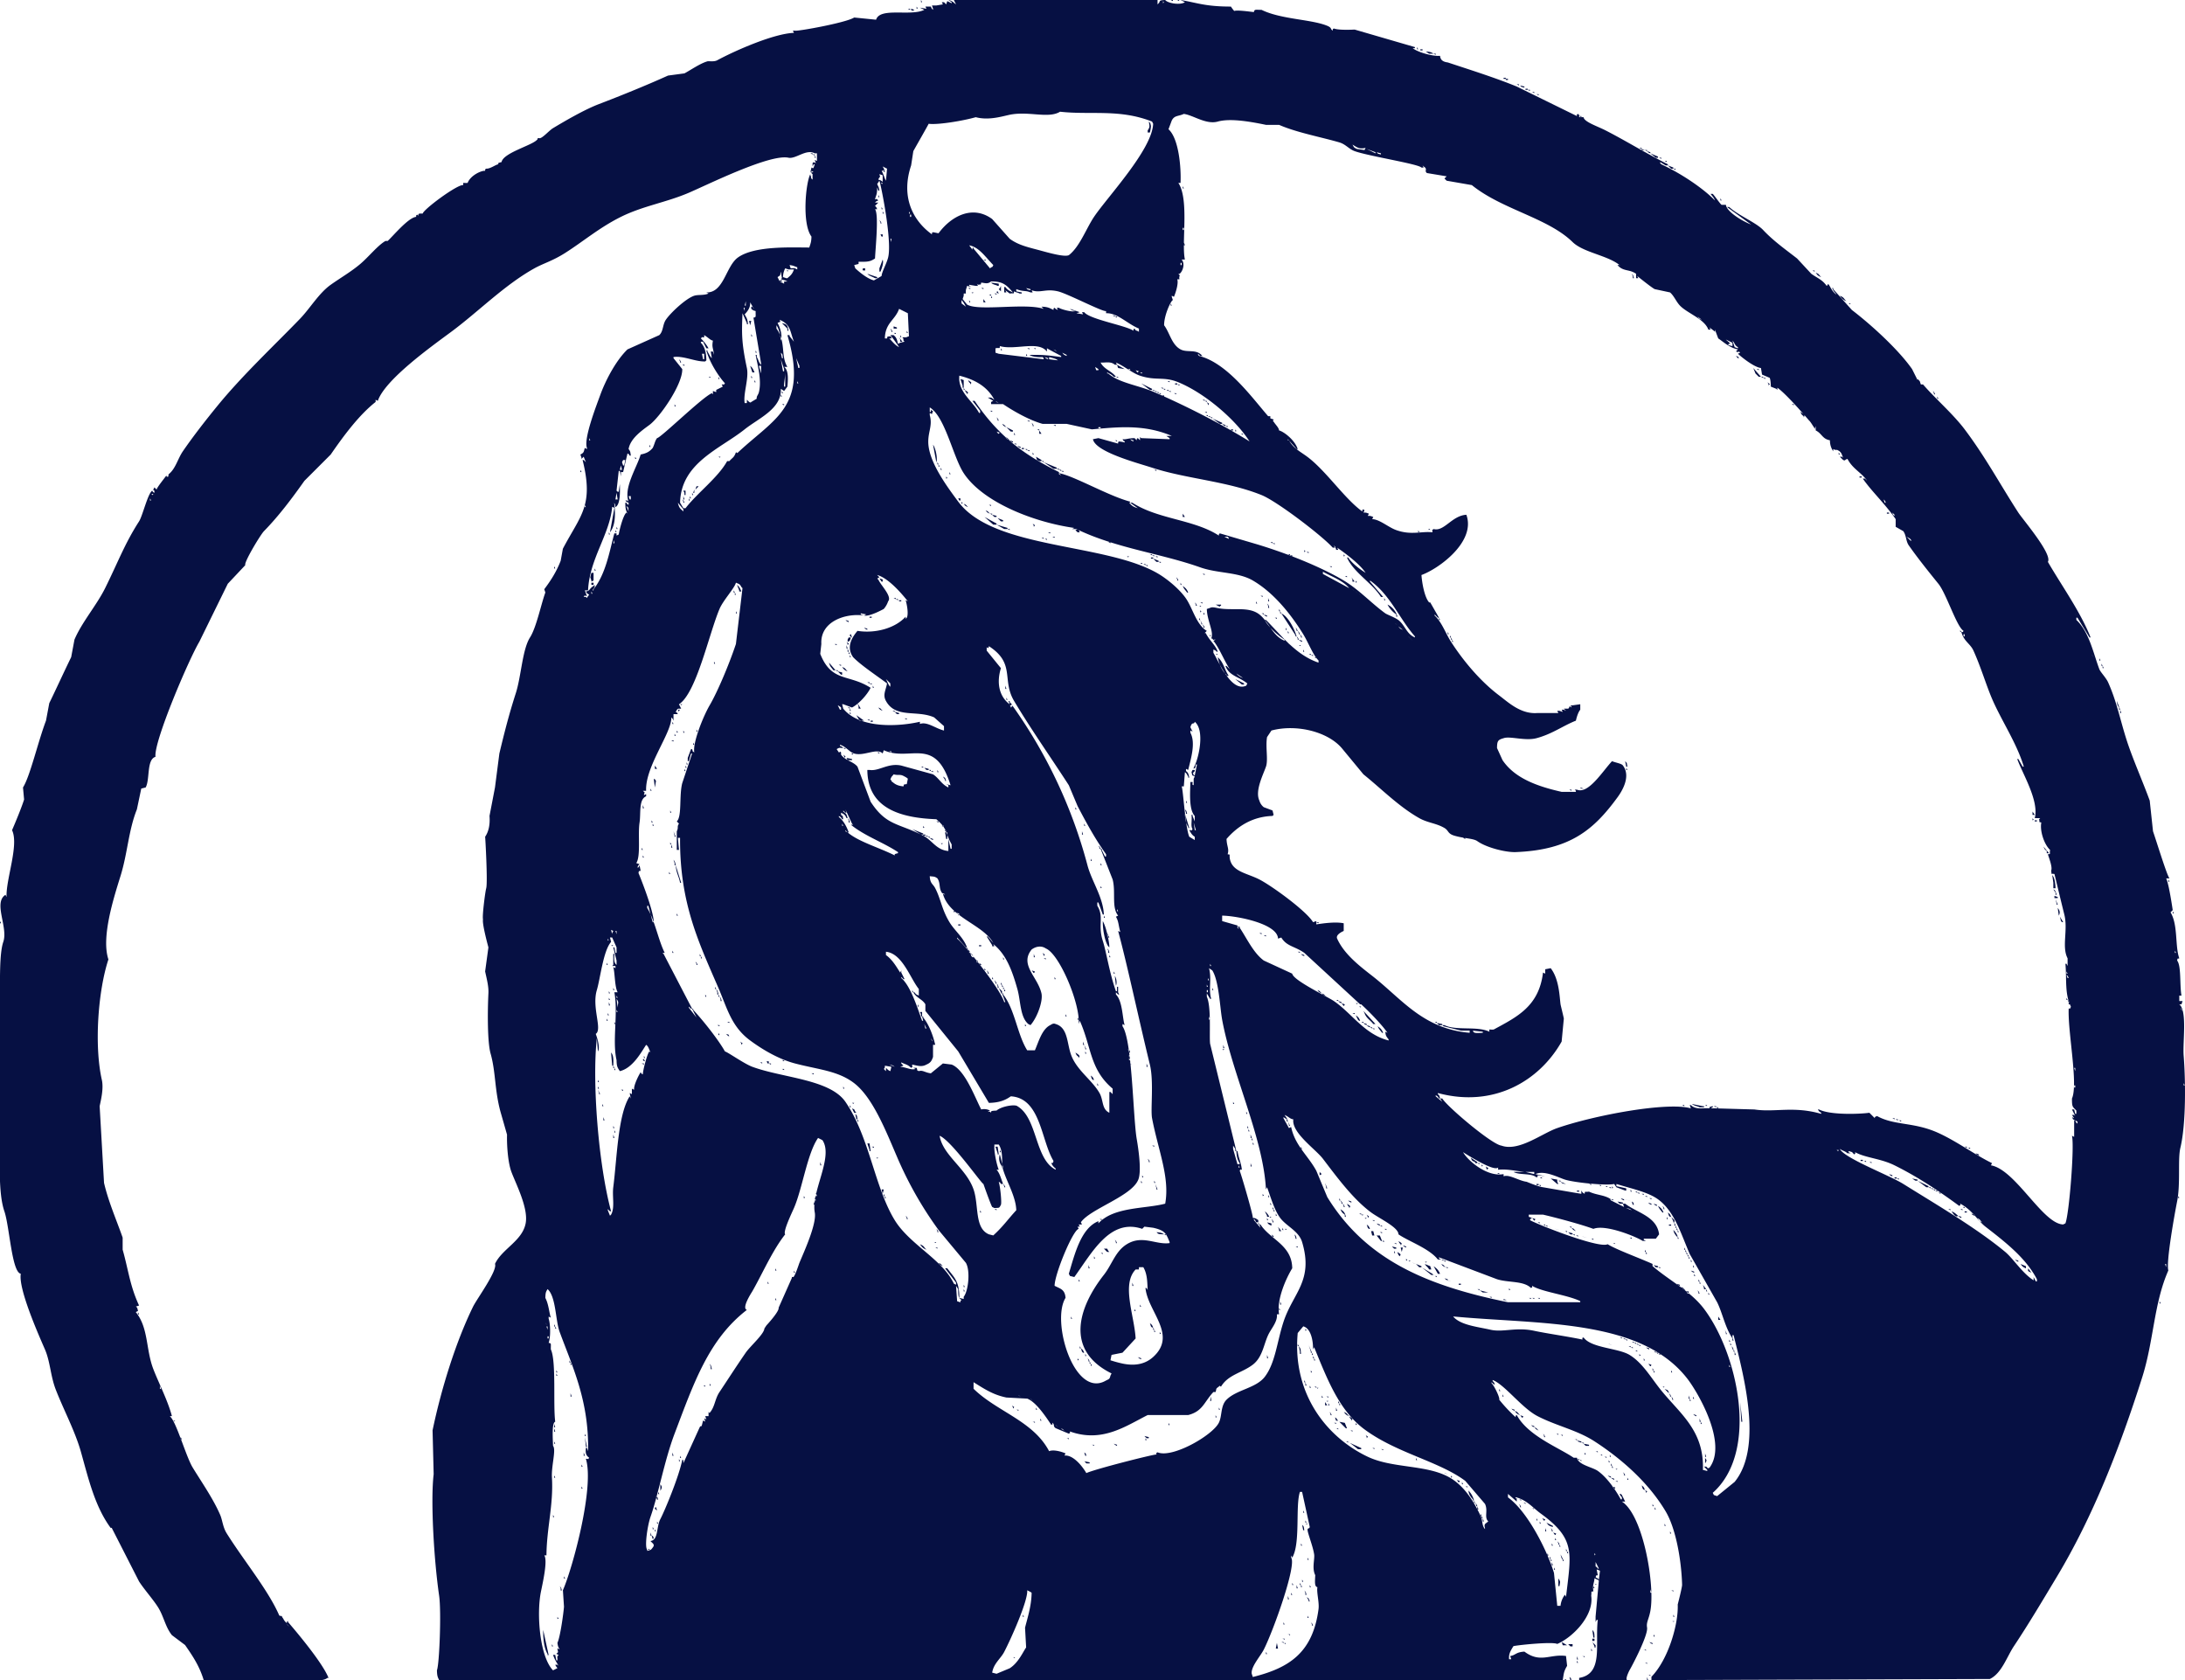 <svg xmlns="http://www.w3.org/2000/svg" width="1995.22" height="1534" viewBox="0 0 1995.22 1534">
<defs>
    <style>
      .cls-1 {
        fill: #061043;
        fill-rule: evenodd;
      }
    </style>
  </defs>
  <path id="Color_Fill_1" data-name="Color Fill 1" class="cls-1" d="M841,0l1,2h-1V0Zm20,0,3,1Zm5,0c4.107,0.953,4.239,2.085,7,4l-2-4h186V4c0.33-.333.67-0.667,1-1,1.85-1.821-.6-2.755,6-3,1.97,2.843,13.55,4.987,18,2-1.33-.667-2.67-1.333-4-2,15.08,2.474,22.55,6.02,46,6a36.361,36.361,0,0,0,3,4c3.14-1.065,15.24.834,18,1,0.44-2.714,1.57-2.025,7-2,18.31,8.974,46.87,8.556,61,15,3.5,2,1.22,1.948,4,4V27c0.31-.679-0.23-0.3,1-1,3.59,1.424,12.93,1.309,19,1l55,16v1h-2c5.31,4.109,18.85,7.524,25,7,0.2,2.744,1.52,5.34,7,6,19.05,6.319,42.94,13.8,63,22l55,27c0.03-2.236-.89-0.8,1-2,0.33,0.333.67,0.667,1,1v2h4c0.48,4.282,12.68,8.254,20,12,19.38,9.923,37.16,21.107,57,31v1h-2c-1.67-1-3.33-2-5-3v1c0.33,0.333.67,0.667,1,1,17.33,8.013,37.44,21.232,49,33-1.18-2.99-2.38-3.665-4-6h2c2.63,2.993,6.58,8.888,8,10h4c0.71,6.435,15.44,15.175,23,18q-10.995-8-22-16h2c8.73,7.971,24.53,14.13,31,21,9.4,9.975,20.07,17.5,31,26q6.495,7,13,14c5.66,3.994,10.04,5.376,14,11,1.66-.871.62-2.761,2-1,1.64,2.286,2.94,6.181,7,9-1.61-2.348-2.78-3.033-4-6h1v1q8.505,9.5,17,19c17.69,13.525,42.44,36.037,55,54q2.505,5,5,10v-1c0.67,0.667,1.33,1.333,2,2,0.33,1,.67,2,1,3h2c10.13,11.927,27.31,26.8,38,41,19.09,25.361,32.2,50.024,49,76,4.04,6.252,31.35,37.971,27,45,12.4,21.5,29.67,45.408,39,69h-1q-5.505-9-11-18h-1v2c11.82,11.156,15.43,30.352,21,45,1.02,2.687,6.11,7.812,8,12,7.89,17.514,10.97,34.242,17,53,5.41,16.812,14.6,37.4,21,55q1.5,14,3,28c3.75,10.946,12.53,39.671,15,43h-3c2.59,5.083,6,29,6,29-0.67.667-1.33,1.333-2,2,6.99,11.506,3.95,30.795,8,42-2.63.848-1.12-.688-2,2,3.94,4.86,2.23,22.246,4,32h-2v5h3c-0.33,1-.67,2-1,3h-2c7.47,6.069,2.99,34.282,4,47,1.65,20.777,2.41,61.32-3,84-2.54,10.64.27,32.56-3,49-1.91,9.59-10.25,55.35-8,63-13.43,30.5-13.11,63.77-24,98-20.33,63.91-44.73,126.66-78,182-13.06,21.72-25.43,42.61-39,63-6.46,9.71-11.23,24.93-22,30q-154.485.495-309,1v-3c15.26-15.66,24.75-47.79,24-66,0,0,4.06-15.7,4-18-0.49-19.75-5.02-50.23-15-67-15.25-25.63-39.17-47.26-65-64-15.94-10.33-34.64-14.04-52-23-14.41-7.44-29.94-28.73-41-33v1c1.46,1.42,1.01.76,2,3h-1l-2-2v1c2.45,2.07,7.92,13.56,7,15a146.159,146.159,0,0,0,15,16v-1c0.31-.68-0.23-0.3,1-1,10.32,19.09,38.42,29.69,52,39h3c1,6.44,14.12,8.56,19,12,8.12,5.73,15.98,16.8,21,26h1v-2c-1.46-1.42-1.01-.76-2-3h1l1,1,3,6h-3c19.6,12.6,30.45,76.5,26,100-1.45,7.67-3.82,10.16-3,15,1.14,6.74-12.89,33.58-16,39-0.76,1.33-4.24,8.67-2,9h-44v-2c22.41-3.71,14.38-30.56,17-53h-1c-0.33.67-.67,1.33-1,2v-5l3-33c-1.33-.67-2.67-1.33-4-2-0.28,5-2.02,5.49-1,12-2.85.45-1.36-.43-2,4,2.75,18.39-17.29,38.24-31,44-4.24-2.17-34.51.83-40,2-3.14,5.01-4.32,7.34-4,12h2c-0.33-1-.67-2-1-3,5.01-.59,4.78-3.45,13-4,14.73,10.93,23.34,1.91,38,4,0.33,3,.67,6,1,9-3.4,5.65-2.98,7.58-4,13H401c-1.408-2.71-1.923-4.2-2-9,2.248-5.65,4.083-53.62,2-68-4.818-33.26-7.9-86.86-5-111q-0.5-19.995-1-40c7.646-36.75,20.858-80.05,37-113,3.453-7.05,22.537-33,20-39,6.423-13.74,24.9-20.9,28-37,2.676-13.88-8.9-36.01-13-47-3.21-8.61-4.26-24.36-4-34l-6-21c-5.414-20-4.255-36.224-9-53-2.958-10.458-2.829-38.007-2-55,0.292-5.99-1.172-11.767-3-20l3-22s-5.536-20.123-5-25v-1c-0.637-3.294,1.961-24.1,3-28,1.461-5.483-.85-46.868-1-47,2.747-3.918,4.718-10.206,4-19q2.5-13,5-26,2-15.5,4-31c4.878-20.363,8.866-35.888,15-55,5.02-15.64,5.942-39.895,13-51,5.86-9.22,10.18-30.678,14-41l-1-3c5.818-7.74,11.015-15.668,15-26q1-5.5,2-11c16.166-30.771,28.435-39.153,18-81h1l2,2q-1-2.5-2-5l-2,2v-1q-0.5-1.5-1-3c3.212-1.629,3.011-2.258,4-6l2,1v-1c-3.41-8.169,9.166-40.106,12-48,4.8-13.363,14.211-31.541,25-42l29-13c3.807-3.47,2.988-9.525,6-14,4.291-6.375,18.382-19.57,26-22,3.5-1.118,8.829-.117,13-2l-2-1c16.074,0.525,17.726-24.07,29-32,15.41-10.839,49.444-8.964,65-9,1.08-3.409,1.86-4.828,2-10-8.871-11.732-5.231-49.561-1-57v1c1.471,2.507-.614,1.868,2,4v-5c-2.748-2.287-1.633-2.282-1-6,1.953,0.432.619,1.446,2,0q0.5-1.5,1-3h-1q-0.5,1-1,2v-3l1-1,2,1q-0.5-1.5-1-3l2,1v-7h-2c-7.851-4.291-17.32,5.417-24,4-17.042-3.616-73.722,24.612-91,32-20.794,8.891-41.813,11.989-62,22-19.466,9.653-34.489,22.526-51,33-11.526,7.312-19.8,9.439-28,14-27.281,15.169-51.309,39.722-76,58-18.336,13.574-60.269,43.468-67,63l-2-1v2c-15.149,11.951-29.008,30.6-41,48l-24,24c-11.412,16.115-23.368,32.065-37,46-3.086,3.154-18.52,28.646-17,31l-16,17-26,53c-9.689,16.259-41.87,91.613-40,105-8.327,2.455-4.914,20.885-9,28l-4,1q-2,9.5-4,19c-7.682,19.25-8.5,40.174-15,61-6.5,20.846-17.659,56.028-11,76-9.346,28.293-13.169,78.1-6,110,1.814,8.075-.938,18.73-2,24q2,34.995,4,70c3.961,17.21,11.757,34.93,17,50v11c5.193,18.17,6.557,32.85,15,51-1,.33-2,0.67-3,1,1.455,0.45,1.7,2.53,2,4-0.667.33-1.333,0.67-2,1,11.71,14.44,9.053,33.88,16,52,4.645,12.12,13.217,28.75,17,43h-2c5.93,4.54,14.7,36.68,21,47,8.178,13.4,18.472,28.04,25,43,2.188,5.02,2.414,11.26,6,17,15.341,24.56,38.034,51.92,48,75,2.786,1.38,1.512-.91,3,2,1.023,1.15,1.268,3.01,4,5v-1c0.313-.68-0.23-0.3,1-1v1c9.684,11.18,31.835,37.88,37,51h-1c-4.961,4.21-21.451,2-30,2H186c-3.845-12.75-9.984-21.9-17-32l-12-9c-6.23-7.77-7.383-17.33-13-26-4.735-7.31-12.134-15.54-17-23l-25-49h-1c-14.321-19.58-20.068-44.21-27-69-5.324-19.04-15.655-38.22-23-57-4.918-12.58-5.049-25.56-10-37-5.168-11.94-24.5-55.2-22-69-8.238-1.31-10.275-43.22-15-57-5.717-16.67-4-46.1-4-69V919c0-24.32-.634-48.4,3-59,4.6-13.416-9.367-35.766,2-43l1,2c-0.766-15.934,11.518-47.492,5-61,2.462-5.671,8.574-20.221,11-28l-1-11c6.51-10.322,13.585-41.451,21-61l3-16c4.489-9.052,13.709-29.165,20-42l3-16c6.709-15.866,20.217-31.311,28-47,11.905-24,17.836-40.515,31-61,3.231-5.028,7.879-25.208,12-28,1.419,2.213-.181.566,2,2v-2c-1.307-.54-0.834-0.741-1-1l1-2,2,2c0.51-2.347,7.385-10.517,9-13v1c2.44,1.128,1.48-.992,2-2,6.4-5.071,8.295-14.153,13-21,9.489-13.809,21.144-28.744,32-42,22.917-27.983,53.054-56.2,75-79,9.215-9.574,17.177-23.316,28-31,9.153-6.5,18.484-11.8,27-19,7.659-6.478,15.9-16.928,23-21h2c4.7-4.231,18.829-21.4,26-22v-1c0.313-.679-0.23-0.3,1-1l1,1v-1c0.313-.679-0.23-0.3,1-1h3c0.529-3.7,31.635-26.854,37-26v-1c-0.33-1.8.509-.577,4-1,2.784-7.126,13.024-11.554,16-11v-1c0.313-.679-0.23-0.3,1-1,3.709,0.2,8.565-3.684,11-4v-1s-0.09-.326,3-1c1.376-8.2,26.661-14.909,32-20,2.112-1.624-.684-1.109,2-2,2.184,1.673,9.09-6.653,13-9,10.937-6.566,28.58-16.884,42-22,18.868-7.192,43.313-17.083,63-26l15-2c5.838-3.119,14.285-9.091,21-11,1.355-.385,5.9.677,9-1,16.138-8.719,51.486-24.338,70-25l-1-2h2c1.776,0.8,46.283-7.135,54-12l20,2c3.527-11.637,31.654-2.833,44-9l-4-2,6,1-1-2h5c0.968,2.27.552,1.577,2,3V8l-1-3h4l6-1-1-2h2l2,2,1-3,4,2V2Zm203,0h2V1C1070.33,0.667,1069.67.333,1069,0Zm6,0h2C1075.52,1.346,1076.78.919,1075,0Zm-13,1V3C1063.35,1.521,1062.92,2.777,1062,1ZM837,6c0.843,1.814,1.82,1.17,0,2V6Zm-8,2h2V9Zm3,0,3,1C833.973,9.759,831.838,10.32,832,8Zm328,5h0Zm5,1c0.67,0.333,1.33.667,2,1C1166.33,14.667,1165.67,14.333,1165,14Zm24,6c0.67,0.667,1.33,1.333,2,2C1190.33,21.333,1189.67,20.667,1189,20Zm20,1,3,1Zm18,9c0.67,0.667,1.33,1.333,2,2C1228.33,31.333,1227.67,30.667,1227,30Zm31,7c0.67,0.333,1.33.667,2,1C1259.33,37.667,1258.67,37.333,1258,37Zm6,2c0.67,0.333,1.33.667,2,1C1265.33,39.667,1264.67,39.333,1264,39Zm30,4c0.33,0.667.67,1.333,1,2h-1V43Zm3,2h2v1h-2V45Zm2,1,3,1Zm3,1c3.51,0.254,4.96.6,7,2h-4Zm7,2h2v1C1310.33,49.667,1309.67,49.333,1309,49Zm64,22h2v1h-2V71Zm-18,1c0.67,0.333,1.33.667,2,1C1356.33,72.667,1355.67,72.333,1355,72Zm20,0h2v1h-2V72Zm-16,1c0.67,0.333,1.33.667,2,1C1360.33,73.667,1359.67,73.333,1359,73Zm6,1h0Zm20,3h2v1C1386.33,77.667,1385.67,77.333,1385,77Zm3,1,4,1v1C1388.87,79.245,1389.73,79.653,1388,78Zm5,3h2v1h-2V81Zm2,1h2v1C1396.33,82.667,1395.67,82.333,1395,82Zm4,2h2v1C1400.33,84.667,1399.67,84.333,1399,84Zm4,2h2v1C1404.33,86.667,1403.67,86.333,1403,86ZM968,102c-10.932,6.7-29.193-1.076-47,3-7.655,1.752-18.854,4.933-30,2-11.758,3.394-35.237,7.206-43,6-0.1.581-12.723,22.6-14,25q-1,6.5-2,13c-9.323,27.857.693,49.742,19,63v-1c0.313-.679-0.23-0.3,1-1l5,1c12.284-16.508,31.661-25.746,49-13l16,18c8.364,6.142,17.389,7.814,29,11,8.24,2.261,21.1,5.769,25,4,9.987-7.737,15.863-24.371,23-35,12.05-17.938,53.11-61.424,54-85-0.33-.667-0.67-1.333-1-2C1022.12,99.244,996.1,105.142,968,102Zm113,2c-4.93,2.351-8.49,1.116-11,6l-3,8c9.41,8.5,11.63,34.684,11,49h-2c10.1,15.142,2.68,55.3,6,70h-3c3.94,4.581-.05,12.2-2,13h-1c2.54,2.614.28,0.828,1,5h-2c1.16,3.268-.78,10.543-3,16-0.67-.333-1.33-0.667-2-1v1c0.33,1,.67,2,1,3-1.89.564-8.1,14.062-8,23,5.14,6.805,6.87,17.625,15,22,5.81,3.128,13.74-.3,19,5,0.33,0.333.67,0.667,1,1h-2c-0.67-.667-1.33-1.333-2-2v1c0.33,0.333.67,0.667,1,1,25.55,6.452,47.82,37.44,63,55h2v2l3,1c-0.43,1.953-1.45.619,0,2,2.29,3.443,4.6,5.291,5,8,4.15,1.044,14.28,8.548,17,17h-1q-4.005-4.5-8-9v1h1c4.21,7.765,11.32,10.754,18,16,16.94,13.307,32.94,37.388,49,49v-1c0.31-.679-0.23-0.3,1-1,0.33,0.333.67,0.667,1,1-0.33.667-.67,1.333-1,2,2.31,0.033,2.17-.109,5,1-0.33.667-.67,1.333-1,2,2.31,0.033,2.17-.109,5,1-0.33.667-.67,1.333-1,2,6.76,0.125,14.59,7.351,22,10,13.71,4.9,23.15.838,33,2,0.26-3.152-1.33-.858,1-3,9.63,2.743,16.8-12.3,30-13,8.92,24.581-25.12,49.255-41,55,0.44,6.638,2.64,20.166,7,25h1q4.005,7,8,14h-1l-3-3v1c6.65,6.053,10.04,16.291,15,24,10.33,16.043,25.79,35.29,44,49,8.4,6.322,19.76,17.264,35,16h19c-0.33-.667-0.67-1.333-1-2h2l3,1c-0.33-.667-0.67-1.333-1-2h2c0.67,0.333,1.33.667,2,1-0.67-.667-1.33-1.333-2-2h4c2.11-1.624-.68-1.109,2-2,0.33,0.333.67,0.667,1,1v-1c-0.33-.333-0.67-0.667-1-1h2l7-1v5c-1.74,2.028-3.09,6.074-4,10-11.77,4.613-21.53,12.153-36,16-10.3,2.738-24.36-2.152-30,0-5.07,1.435-5.98,2.4-6,9q2.505,5.5,5,11c11.25,16.762,32.1,24.023,54,29h13v-1c-0.33-.333-0.67-0.667-1-1h2c10.41,4.407,23.53-17.025,32-26,3.62,1.448,8.96,2.189,10,4,7.47,9.987-.94,23.454-5,29-21.37,29.192-42.91,48.072-93,50-8.79.339-26.49-3.966-35-10-3.63-2.576-12.05-2.363-21-5-6.22-1.831-5.01-4.634-9-7-7.47-4.43-15.22-4.623-23-9-18.7-10.517-34.59-26.825-51-40q-9.495-11.5-19-23c-12.69-15.907-42.11-23.133-65-17-1.33,2-2.67,4-4,6-1.56,9.077,1.18,20.749-1,27-2.65,7.625-10.21,22.072-6,31a11.753,11.753,0,0,0,4,6c2.67,1,5.33,2,8,3,0.33,1.333.67,2.667,1,4-0.33.333-.67,0.667-1,1-18.24.564-31.83,9.3-42,21,0.26,7.065,2.57,8.857,1,14,2.85,0.452,1.36-.426,2,4,2.17,12.017,15.56,13.116,27,19,11.4,5.862,42.92,28.745,49,39l3-1v3c5.76-.857,17.33-2.593,25-1v7c-3.33,1.5-7.28,4.039-6,7,6.35,14.152,20.37,24.937,32,34,27.12,21.13,46.25,48.354,89,52v-2h-8l-16-4c-0.33-.333-0.67-0.667-1-1h2c10.48,5.29,29.99.618,41,6v-1c-0.33-1.8.51-.577,4-1,21.42-11.6,41.27-21.2,45-52,0.67,0.333,1.33.667,2,1v-4c1.67-.333,3.33-0.667,5-1,7.83,10.138,8.04,26.037,9,33,0.11,0.829,2.34,9.686,3,13q-1.005,10.5-2,21c-20.19,35.849-61.95,60.79-113,47v1c1.67,1.74,1.19.894,2,4h-1c-1.32-2.01-.81-1.71-3-3v1c2,1.67,4,3.33,6,5-0.67-1-1.33-2-2-3h2c4.61,7.52,45.17,41.95,54,43,15.9,5.74,36.96-11.13,51-16,33.55-11.64,100.46-24.22,122-18-0.33-1-.67-2-1-3h1c4.76,4.76,12.4,2.26,17,3v-1s-0.09-.33,3-1v1c-0.67.33-1.33,0.67-2,1h5q17.505,0.5,35,1c18.82,2.86,35.61-3.3,61,4v-1c-2.01-1.32-1.71-.81-3-3h1c11.3,5.69,40.73,3.92,46,3l5,5v-1a10.915,10.915,0,0,1,2-1c15.75,8.74,33.18,5.37,55,15,17.11,7.55,34.73,20.65,50,28-0.33.67-.67,1.33-1,2,22.53,3.92,47.29,53.53,66,54,0.67-.33,1.33-0.67,2-1,3.35-7.87,8.43-70.18,6-80,0.67,0.33,1.33.67,2,1v-15h1c0.97,2.27.55,1.58,2,3v-2c-0.67-.33-1.33-0.67-2-1s-1.33-.67-2-1c-0.33-.67-0.67-1.33-1-2,0.67,0.33,1.33.67,2,1-0.67-1-1.33-2-2-3h2l1,1-3-6h2c0.33,1.33.67,2.67,1,4h1v-3c-3.45-3.6-4.05-3.18-4-11,5.85-13.192-3.89-60.549-3-82,2.63-.848,1.12.688,2-2-5.84-11.525-3.67-25.414-5-39h1c0.33,0.667.67,1.333,1,2v-7c-5.55-10.67.57-25.739-3-40-2.47-9.867-6.16-25.275-9-37-3.88-.653-2.2,1.167-3-3,1.34-3.246-1.79-11-3-15,2.85-.452,1.36.426,2-4-5.2-4.674-9.53-17.164-8-25-2.56-.778-1.33.543-2-3,0.33-.333.67-0.667,1-1h-5c4.19-15.811-11.28-40.723-16-54h1c1.33,2.333,2.67,4.667,4,7h1c-6.32-21.322-20.61-42.415-29-62-5.41-12.627-10.35-29.449-17-44-2.96-6.471-8.81-8.4-11-17,2.24-.027.8,0.886,2-1-6.29-3.556-15.64-33.9-23-43-8.19-10.128-18.63-23.058-27-35-2.78-3.968-2.12-8.788-5-13-2.33-1.333-4.67-2.667-7-4v-7c-9.67-14-22.24-25.662-30-37h2c0.67,0.667,1.33,1.333,2,2-5.37-7.7-13.32-10.9-18-20-3.09.9-1.58,1.943-4,1l-3-3h2c0.33,0.333.67,0.667,1,1-1.38-3.611-1.53-5.281-5-7-0.7-.666-1.29.506-4-1v2a16.988,16.988,0,0,1-3-10c-7.08-1.249-7.14-6.093-13-9v-4c-0.33,1-.67,2-1,3v-1c-0.97-1.154-3.8-6.13-5-7,0,0-20.07-23.669-29-30v2c-0.33-.333-0.67-0.667-1-1-1.67-.667-3.33-1.333-5-2,0.04-2.18-.16-5.941-1-8-2.33-1-4.67-2-7-3-0.33-2-.67-4-1-6-5.83-.544-17.28-9.463-21-13,0.67-.333,1.33-0.667,2-1-0.33-.333-0.67-0.667-1-1-1.95.432-.62,1.446-2,0h-1c0.67-.667,1.33-1.333,2-2-7.67-1.339-13.99-7.419-18-10l-3-8v2c-0.33-.333-0.67-0.667-1-1-1.33-1-2.67-2-4-3,0.33,0.667.67,1.333,1,2h-2c-3.61-9.9-19.34-14.974-26-22-3.43-3.617-5.29-8.763-9-12l-14-3c-2.81-1.42-12.76-9.421-16-12,0.33,0.667.67,1.333,1,2h-2v-4c-6.28-4.456-11.75-1.835-17-8h2c0.33,0.333.67,0.667,1,1-10.41-9.683-33.84-12.069-44-22-22.65-22.14-64.47-29.706-92-52l-23-4c-0.67-.667-1.33-1.333-2-2,0.67-.667,1.33-1.333,2-2l-18-3c-2.83-2.328,1.2-3.388-3-6-0.33-.333-0.67-0.667-1-1,0.33,0.667.67,1.333,1,2h-2c-2.93-3.35-48.61-10.5-61-15-5.31-1.929-8.14-6.279-14-8-16.19-4.753-38.99-8.972-55-16h-12c-17.1-3.586-33.45-5.93-44-3C1101.24,113.987,1089.58,105.127,1081,104Zm361,2h2v1C1443.33,106.667,1442.67,106.333,1442,106Zm-393,5c1.67,1.736,1.19.894,2,4a30.4,30.4,0,0,1-1,6h-2v-2C1050.17,116.125,1049.74,114.907,1049,111Zm125,4c0.67,0.667,1.33,1.333,2,2C1175.33,116.333,1174.67,115.667,1174,115Zm61,17c1.49,2.59,1.14,2.606,4,4l7,1c0.33-.667.67-1.333,1-2C1241.54,136.248,1239.87,135.061,1235,132Zm262,3h2v1C1498.33,135.667,1497.67,135.333,1497,135Zm-249,1q4.005,2,8,4v-1C1253.33,138,1250.67,137,1248,136Zm251,0,3,1h-3v-1Zm3,1h2v1C1503.33,137.667,1502.67,137.333,1502,137Zm2,1,3,1v1C1504.73,139.032,1505.42,139.448,1504,138Zm-247,1c1.74,1.672.89,1.193,4,2v-1Zm-517,1h2v1Zm767,0c2.33,1,4.67,2,7,3v1h-2C1510.33,142.667,1508.67,141.333,1507,140Zm-765,1h2v1Zm2,1q0.5,1,1,2h-1v-2Zm771,2h2v1C1516.33,144.667,1515.67,144.333,1515,144Zm5,3h2v1C1521.33,147.667,1520.67,147.333,1520,147Zm3,4c1.67,0.667,3.33,1.333,5,2v1h-2Zm-717,1c1.1,2.1,1.3,1.9,2,5h-1v-2l-1,1h-1c1.622,2.432,2.333,5.933,4,9q0.5-5.5,1-11Zm722,2h2v1C1529.33,154.667,1528.67,154.333,1528,154Zm-787,2v2l1-1h1Zm62,3c1.179,4.754.856,0.251-1,5,3.039,0.836,2.084.712,4,2v-6Zm0,6-2,3c1.07,2.77,1.373,2.179,2,6h-1q-0.5-1.5-1-3c-0.168,7.057-.707,6.061-2,11h1c0.214-.977.136-0.5,1,0l1,1c-2.27.968-1.577,0.552-3,2h3l-3,3c1.457,1.417,1,.764,2,3h-2c3.682,4.544.366,36.4,0,45-3.541,2.26-5.378,3.074-12,3h-3v2l-4,1q0.5,1.5,1,3c4.114,3.786,11.152,9.577,17,11l7-4c0.227-3.891,4.592-11.311,6-17C814.85,219.442,804,166.665,803,165Zm5,1q0.5,2.5,1,5Q808.5,168.5,808,166Zm-4,1c1.814,0.843,1.17,1.82,2,0h-2Zm276,3c0.33,0.667.67,1.333,1,2h-1v-2Zm-278,8q0.5,1,1,2h-1v-2Zm769,3c0.33,0.667.67,1.333,1,2h-1v-2Zm-766,8q0.5,1,1,2h-1v-2Zm1,4q0.5,1,1,2h-1v-2Zm24,0v2h1Q830.5,194,830,193Zm1,3v2h1v-2h-1Zm-28,5c1.457,1.417,1,.764,2,3h-1v-1Q803.5,202,803,201Zm9,5q0.5,4.5,1,9Q812.5,210.5,812,206Zm268,2v2h1v-2h-1Zm-276,6h2v2h-1Q804.5,215,804,214Zm9,4q0.5,1.5,1,3v-3h-1Zm268,3c0.33,1,.67,2,1,3h-1v-3Zm-196,3,3,4v-1c0.313-.679-0.23-0.3,1-1v1q7.5,9,15,18c2.249-2.069,1.959-.289,3-3C899.2,233.919,893.989,225.725,885,224Zm744,7c0.67,0.667,1.33,1.333,2,2C1630.33,232.333,1629.67,231.667,1629,231Zm-823,6c1.1,2.853-.615,7.566-2,11h-1v-3Zm92,0h2v1Zm180,3v2h1v-2h-1Zm-357,2q0.5,1.5,1,3c3.992-.144,2.687-0.552,6,1v-2C724.954,243.049,724.982,242.538,721,242Zm-4,3a18.162,18.162,0,0,0-2,8l3,1h1c2.257-2.024,4.388-3.283,6-8h-5Zm71,0h2v2C788.413,246.671,787.133,247.692,788,245Zm-70,2h2C718.521,248.346,719.776,247.919,718,247Zm937,0h2v1C1656.33,247.667,1655.67,247.333,1655,247Zm-942,1c-1.037,4.022.376,2.825-3,5q1,2,2,4l4,2v-2h3l-2-1-4-1,1-1Q713.5,251,713,248Zm945,1c2.66,1.091,2.42,1.07,4,3,0.33,0.333.67,0.667,1,1C1660.04,251.826,1659.69,251.259,1658,249Zm-866,1,9,3v1h-2C796.432,252.441,793.963,252.109,792,250Zm698,0c1.67,1.736,1.19.894,2,4h-1v-2C1490.67,251.333,1490.33,250.667,1490,250Zm-778,6h2v1h-2v-1Zm193,1c-3.09,2.32-4.538,1.63-9,1-0.778,2.557.543,1.331-3,2l-1-1q0.5,1,1,2h-2l-6-1v1l2,1-4-1c-0.331,2.728-1.369,2.581-1,7h-2c0.028,2.4.066,2.007-1,5l4,5c10.317,6.45,53.193-1.688,70,4l-2-2c5.716,0.093,7.421,1.232,11,3v-1c0.313-.679-0.23-0.3,1-1,1.417,1.457.764,1,3,2q-0.5-1-1-2h2c0.939,1.081,11.941,4.3,15,3-3.021-.538-3.251-0.632-5-2l9,3-3,1,6,1q-0.5-1-1-2h2c4.966,6.628,38.66,12.253,45,17v-1c0.31-.679-0.23-0.3,1-1,1.56,2.837,1.64,1.08,4,3v-3c-10.66-4.349-19.69-14.47-30-14v-2c-2.91,1.006-35.31-15.973-44-18-11.439-2.668-16,1.889-24-1q0.5,1,1,2h-2c-4.518-2.042-5.968-.422-13-3v2l5,1v1h-2c-1.91-1.139-2.486-.689-5-2-0.452,2.855.426,1.357-4,2l-4-3q0.5,1,1,2h-2v-5h1c2.07,2.792,3.582,3.479,7,5C919.426,260.652,916.121,256.769,905,257Zm0,1,7,1v2h-1C908.73,259.765,906.62,260.03,905,258Zm33,1,2,1Zm-24,2v5l-1-1-1-1C913.457,262.583,913.005,263.236,914,261Zm-27,1,3,1Zm-3,1h2v1Zm12,0h2v1Zm41,0c1.736,1.672.894,1.193,4,2v-1Zm-35,3,3,1Zm9,0q0.5,1,1,2C910.185,267.609,909.284,266.363,911,266Zm-24,1h2C887.521,268.346,888.776,267.919,887,267Zm21,1h2v1Zm-5,1h2v1Zm2,1q0.5,1,1,2h-1v-2Zm18,0,3,1Zm757,0c2.96,1.174,3.31,1.741,5,4,0.33,0.333.67,0.667,1,1C1682.78,273.737,1681.81,272.535,1680,270Zm-782,3,2,3h-2v-3Zm-20,1v3l4,3C880.869,277.948,879.668,275.57,878,274Zm7,0q0.5,1,1,2h-1v-2Zm18,0,3,1Zm-222,1q-0.5,2-1,4h1v-4Zm4,1c0.251,4.429-1.734,7.5-5,11,1.679,3.305,2.57,3.9,3,9h-1v-1l-4-9c-0.767,18.558-.942,26.694,4,50,2.017,9.514-3.509,23.514-2,32h2v-3c1.343,1.181,3,3.421,4,2l5-3c-0.355-2.352,1.29-3.148,2-6,2.787-11.193-1.507-25.477-3-34h1v2c1.528,2.1,1.887,5.333,4,7v-1q-3.5-21-7-42c2.718-.447,1.871-0.707,2-6-3.039-.836-2.084-0.712-4-2v-2h1l2,3Zm384,1c0.33,0.667.67,1.333,1,2h-1v-2Zm619,0h2C1688.52,278.346,1689.78,277.919,1688,277ZM679,281q0.5,1.5,1,3v-3h-1Zm142,1c-3.736,10.5-12.669,12.645-13,27h2c0.778-2.557-.543-1.331,3-2l1,1v1h-2c3.108,2.972,4.92,5.887,9,8a127.923,127.923,0,0,0-8-11h3c2.625,2.163,3.1,4.011,4,8,2.588-1.411,2-1.117,6-2l-1-1c-0.3-2.732.741-.36-1-3,4.742-.126,2.163.393,6-1q-0.5-10.5-1-21Zm6,0,3,3Zm189,6h2v1C1017.33,288.667,1016.67,288.333,1016,288Zm2,1h2v1C1019.33,289.667,1018.67,289.333,1018,289Zm532,0c1.57,1.954,1.37,1.871,4,3C1552.67,291,1551.33,290,1550,289Zm-838,3c0.85,3.5.888,0.841-2,3,2.258,3.332,4.8,12.107,3,16-0.485-5.2-1.571-10.677-4-14v3c8.93,12.259,3.67,24.666,10,35h-3c4.471,3.209,3.449,12.725,3,18l-3,4-3-2c0.969,18.227-20.351,26.9-33,37-22.506,17.966-58.178,30.541-59,67l3,5h2c10.453-13.672,29.79-28.007,38-43h2c3.16-3.509,4.176-3.027,6-8,1.953,0.432.619,1.446,2,0,33.491-31.364,64.367-41.732,45-107h2v1l4,5C721.284,302.76,722.339,296.483,712,292Zm-28,1h2q-0.5,2-1,4Q684.5,295,684,293Zm30,2c4.821,1.093,5.12,2.068,6,7h-1v-2Q716.5,297.5,714,295Zm102,3,3,1v1h-3v-2Zm-3,2c1.457,1.417,1,.764,2,3h-1v-1Q813.5,301,813,300Zm15,2q0.5,1,1,2h-1v-2Zm-12,2h2v1Zm-130,1q0.5,1,1,2h-1v-2Zm-43,1v2c-3.152.256-.858-1.326-3,1a42.6,42.6,0,0,1,7,9h-2l-3-6h-2v1c3.556,3.423,4.914,9.112,5,16l-1,1c-8.814.457-19.739-5.338-29-4v1l8,10c0.419,13.792-20.261,43.792-30,51-6.808,5.039-17.41,12.326-19,22,1.522,1.978,1.591,2.421,2,6h-1c-1.419-2.213.181-.566-2-2l-4,17h-2v4q-0.5-2.5-1-5h-1q-1,9-2,18l1,1h1q0.5-3.5,1-7c0.327,9.258.125,18.861-4,21-0.7-3.7.287-2.193-2-4l1,1c0.522,6.013,1.951,18.655-4,26q2-11,4-22l-1-1h-1c-2.324,25.171-20.749,47.411-22,76h-3c0.558,0.938.9,2.894,2,5-3.141.363-1.15-1.564-3,1h2l1,1c0.967-2.03.906-1.5,2-3-2.013-1.321-1.707-.81-3-3,3.859-.427,2.956-2.531,7-5l1-1v2l-2,3h1v-1c11.216-14.077,14.387-34.03,19-51h2v2l2-1c0.15-2.031,3.723-17.292,7-20l1,1c-1.475-2.837-2-4.946-2-10h1c1.419,2.213-.181.566,2,2v-2c-2.27-.968-1.577-0.552-3-2h2l1,1c-4.848-12.5,7.689-31.374,11-43,4.875-1.056,7.713-2.146,11-6,1.656-3.093,2.019-6.494,4-9,3.255-.086,41.09-37.2,50-41l1,1v-3l3,1v-2l6-3q-0.5-1-1-2c3.152-.256.858,1.326,3-1-6.526-7.142-14.3-19.9-17-30h1v1c1.5,2.11,2.116,4.283,4,6q-0.5-3-1-6h2q0.5,1.5,1,3c-0.71-6.533-2.182-6.67-1-13C648.614,310.656,646.576,307.986,643,306Zm179,0c0.843,1.814,1.82,1.17,0,2v-2Zm-1,2,3,4h-2v-2Q821.5,309,821,308Zm755,2c1.51,1.711,2.69,1.952,4,4-2.24.027-.8-0.886-2,1l4,1v-3Zm6,1c0.67,2,1.33,4,2,6l3,1v-1C1583.89,315.291,1584.24,313.288,1582,311Zm-669,5c-0.111,2.913-.011,1.166-4,2v4l3,1,41,5v-1l-1-1c-2.7.319-8.986,0.111-12-2,13.431-.082,16.3.3,29,2v-1c-4.2-2.215-9.183-4.828-13-7v3C948.187,310.757,926.933,320.032,913,316Zm1,2c0.843,1.814,1.82,1.17,0,2v-2Zm24,0h2v1Zm6,0h2C944.521,319.346,945.776,318.919,944,318Zm15,0,2,2Zm-12,1,3,1Zm15,0,3,2C963.583,319.543,964.236,320,962,319Zm-272,1q0.5,1,1,2h-1v-2Zm23,2q0.5,2.5,1,5h1C714.14,323.406,715.3,324.168,713,322Zm257,0c1.571,1.954,1.369,1.871,4,3v-1Zm-329,1q0.5,2.5,1,5h1v-5h-2Zm296,0c0.843,1.814,1.82,1.17,0,2v-2Zm648,2c3.21,1.115,1.26-.293,3,2h-1C1586.33,326.333,1585.67,325.667,1585,325Zm-631,1c1.417,1.457.764,1,3,2v-1Zm4,0v2l8,1C964.119,327.28,960.784,326.9,958,326Zm-231,1q1,4.5,2,9h1v-2Zm205,0,2,1Zm-312,1c1.457,1.417,1,.764,2,3h-1v-1Q620.5,329,620,328Zm93,0q1,5.5,2,11h1v-2Zm292,3c3.2,6.34,9.94,7.492,14,13h-2c-1.72-1.928-3.54-2.771-6-4v1h1c9.78,8.612,27.61,10.766,42,17,27.59,11.948,59.96,28.261,87,45-12.48-19.54-40.28-43.786-65-54-13.41-5.538-20.3-1.1-35-6-6.9-2.3-14.24-8.651-22-12,0.33,0.667.67,1.333,1,2h-2C1014.23,329.569,1008.79,331.4,1005,331Zm-382,2h2v1Zm397,0c2.33,1.333,4.67,2.667,7,4l-6-1C1020.67,335,1020.33,334,1020,333Zm-335,1c2.265,1.837,2.7,3.12,4,6h-2Q686,337,685,334Zm8,0q1,3.5,2,7v-7h-2Zm307,1c0.33,1,.67,2,1,3h2v-1Zm601,1q3.495,4,7,8h-2l-3-3C1602.33,339.334,1601.67,337.666,1601,336Zm-571,1h2v1C1031.33,337.667,1030.67,337.333,1030,337Zm574,0h2v1C1605.33,337.667,1604.67,337.333,1604,337Zm-567,1c2.21,2.266.8,2.714,3,1Zm-308,1q0.5,1.5,1,3Q729.5,340.5,729,339Zm-12,1c-0.056,5.863-1.462,10.534-1,13h1V340Zm324,0c1.81,0.843,1.17,1.82,2,0h-2Zm-327,1q0.5,1.5,1,3Q714.5,342.5,714,341Zm-28,2q0.5,1,1,2h-1v-2Zm190,0c-1.44,15.081,12.127,22.8,18,34h1v-2l-7-9h2c20.633,30.507,42.848,48.219,77,65v2l2,1-2-2c13.437,2.334,45.6,20.962,65,26-0.43,1.953-1.45.619,0,2,1.98,2.23,3.66,3.008,7,4-2.33-1.666-4.67-3.334-7-5h2c23.67,15.223,56.22,15.194,79,30v-1c0.31-.679-0.23-0.3,1-1l34,10c25.29,7.642,56.88,19.788,79,33,14.04,8.383,25.19,20.741,38,30,1.74,1.255,9.72,3.952,13,7,5.18,4.811,6.8,11.988,14,15v-1c-13.97-15.717-22.41-37.832-41-51v1l12,14h-2c-8.1-12.82-25.12-22.419-31-36h1c3.89,5.507,10.23,10.406,16,14-5.75-8.564-19.32-18.383-26-23,0.33,0.667.67,1.333,1,2h-2v-1c-1.28-1.359.27-1.157-2-3,0.33,0.667.67,1.333,1,2h-2c-10-11.064-50.94-42.321-65-48-31.45-12.7-69.12-14.878-100-25-13.03-4.27-51.66-14.281-54-26l5-1,18,5v-1c0.31-.679-0.23-0.3,1-1,0.28,0.247,2.04.132,5,1v-1c-2.21-1.419-.57.181-2-2,3.75,0.406,4.02-.826,11-1,0.67,0.667,1.33,1.333,2,2v-1c0.31-.679-0.23-0.3,1-1,0.67,0.667,1.33,1.333,2,2v-3c0.33,0.333.67,0.667,1,1l26,1v-1l-3-2h5c-25.66-10.954-49.96-8-73-6l-23-5H952c-12.7-3.477-28.093-12.6-36-18H905v-2l2-1-5-3h3l3,2C901.073,352.182,889.327,346.364,876,343Zm-229,1h2C647.521,345.346,648.776,344.919,647,344Zm9,0q0.5,1,1,2h-1v-2Zm363,0h2v1C1020.33,344.667,1019.67,344.333,1019,344Zm589,0h2v1C1609.33,344.667,1608.67,344.333,1608,344Zm2,1h2v1C1611.33,345.667,1610.67,345.333,1610,345Zm-733,1,3,1v7h-1v-2Q878,349,877,346Zm-188,1q0.5,1,1,2h-1v-2Zm195,0c3.084,2.322,3.667,1.937,2,4v-1C884.543,348.583,885,349.236,884,347Zm-156,1v2h1Q728.5,349,728,348Zm338,0h2v1C1067.33,348.667,1066.67,348.333,1066,348Zm548,1c2.27,2.206,2.71.8,1,3v-1C1614.67,350.333,1614.33,349.667,1614,349Zm-572,1q4.995,2.5,10,5v1h-2Q1045.995,353,1042,350Zm31,0h2v1h-2v-1Zm2,1h2v1C1076.33,351.667,1075.67,351.333,1075,351Zm-361,2,2,2Zm166,1q0.5,1,1,2h-1v-2Zm180,0h2v1C1061.33,354.667,1060.67,354.333,1060,354Zm2,1h2v1C1063.33,355.667,1062.67,355.333,1062,355Zm-181,1c3.084,2.322,3.667,1.937,2,4v-1C881.543,357.583,882,358.236,881,356Zm171,0h2v1C1053.33,356.667,1052.67,356.333,1052,356Zm13,0h2v1C1066.33,356.667,1065.67,356.333,1065,356Zm-351,1q0.5,1,1,2h-1v-2Zm340,0h2v1C1055.33,357.667,1054.67,357.333,1054,357Zm13,0h2v1C1068.33,357.667,1067.67,357.333,1067,357Zm698,0c1.46,1.417,1.01.764,2,3h-1v-1C1765.67,358.333,1765.33,357.667,1765,357Zm-709,1h2v1C1057.33,358.667,1056.67,358.333,1056,358Zm2,1h2v1C1059.33,359.667,1058.67,359.333,1058,359Zm14,0h2v1C1073.33,359.667,1072.67,359.333,1072,359Zm-359,1q0.5,1,1,2h-1v-2Zm348,1h2v1C1062.33,361.667,1061.67,361.333,1061,361Zm708,1c0.33,0.667.67,1.333,1,2h-1v-2Zm-671,3h2v1C1099.33,365.667,1098.67,365.333,1098,365Zm-189,1c1.417,1.457.764,1,3,2Zm191,0h2v1C1101.33,366.667,1100.67,366.333,1100,366Zm2,1c2.27,2.206,2.71.8,1,3v-1C1102.67,368.333,1102.33,367.667,1102,367Zm-486,2q0.5,1,1,2h-1v-2Zm98,0h2v1Zm922,0h2v1C1637.33,369.667,1636.67,369.333,1636,369Zm-787,3v4h1v-2l1,1h1q-0.5,1.5-1,3l-2-1v2c3.066,10.747-2.829,16.581-1,29,2.524,17.134,17.672,37.437,27,50,32.677,44.008,135.22,37.431,183,66,8.81,5.269,20.7,15.3,26,24,5.51,9.054,8.96,22.638,18,28-0.67.667-1.33,1.333-2,2h1c3.67,7.118,8.63,10.588,11,17h-1c-1.42-1.457-.76-1-3-2v3c4.99,8.076,16.3,36.331,30,30,0.33-.667.67-1.333,1-2-8.24-6.513-16.52-6.884-20-16h1l3,3c-5.74-8.838-8.88-18.108-15-26,0.67-.333,1.33-0.667,2-1-3.14-.363-1.15,1.564-3-1h-1c2.76-5.959-3.74-16.058-4-27l3-1c1.36-.841,3.83-0.479,6,0,14,3.091,28.8-1.921,39,6,8.49,6.592,11.99,19.6,23,24v-1c-5.54-3.417-15.39-11.932-18-18h1c14.38,14.419,27.33,31.993,48,39v-2c-4.93-4.658-9.14-16.1-14-24-11.46-18.626-27.08-37.959-46-49-13.56-7.912-32-6.331-48-12-35.81-12.687-75.12-17.2-111-34q0.5,1,1,2h-2l-2-2,2-1h-5l2-1c-37.532-5.271-83.681-23.657-101-50C870.235,417.148,863.027,380.331,849,372Zm55,3h2v1Zm196,1h2v1C1101.33,376.667,1100.67,376.333,1100,376Zm544,0c3.31,2.2,4.66,2.992,3,5v-1C1645.05,378.429,1645.13,378.631,1644,376Zm-543,3h2v1C1102.33,379.667,1101.67,379.333,1101,379Zm2,1h2v1C1104.33,380.667,1103.67,380.333,1103,380Zm-193,1c1.457,1.417,1,.764,2,3h-1v-1Q910.5,382,910,381Zm195,0h2v1C1106.33,381.667,1105.67,381.333,1105,381Zm2,1,9,4v1h-2C1111.67,385.334,1109.33,383.666,1107,382Zm-169,2h2v1Zm718,1,3,3Zm-714,1c1.457,1.417,1,.764,2,3h-1v-1Q942.5,387,942,386Zm-27,1c2.27,0.968,1.577.552,3,2l1,1C916.337,388.909,916.579,388.93,915,387Zm201,0,3,1v1C1116.73,388.032,1117.42,388.448,1116,387Zm-154,1h2v1Zm36,1,2,1Zm121,0h2v1C1120.33,389.667,1119.67,389.333,1119,389Zm-200,1,6,3v1h-2Zm84,0h2v1h-2v-1Zm-56,2h2v1Zm177,0h2v1h-2v-1Zm4,0c0.84,1.814,1.82,1.17,0,2v-2Zm-179,1,2,3h-2v-3Zm714,0c1.33,1.333,2.67,2.667,4,4C1665.67,395.667,1664.33,394.333,1663,393Zm-753,1c2.206,2.266.8,2.714,3,1Zm16,1q0.5,1,1,2h-1v-2Zm-75,1v0Zm282,0h2v1C1134.33,396.667,1133.67,396.333,1133,396Zm-215,3c2.27,0.968,1.577.552,3,2l1,1C919.337,400.909,919.579,400.93,918,399Zm-380,1v2h1Q538.5,401,538,400Zm494,1c1.42,1.457.76,1,3,2v-1Zm-110,1,3,1v1C922.73,403.032,923.423,403.448,922,402Zm96,0h2v1C1019.33,402.667,1018.67,402.333,1018,402Zm-92,3h2v1Zm-333,1q0.5,1,1,2h-1v-2Zm259,0c2.326,2.9,4.384,12.945,3,16Zm77,1,3,1v1C929.73,408.032,930.423,408.448,929,407Zm4,2h2v1h-2v-1Zm3,1h2v1Zm2,1h2v1Zm5,2q0.5,1,1,2h-1v-2Zm736,0c0.33,0.667.67,1.333,1,2h-1v-2ZM656,417h2C656.521,418.346,657.776,417.919,656,417Zm290,0,5,3v1h-2l-2-1Q946.5,418.5,946,417Zm-367,1h2v1Zm-10,2q-0.5,1-1,2,0.5,1.5,1,3h1q0.5-2.5,1-5h-2Zm382,1h2v1Zm-95,1q0.5,1,1,2h-1v-2Zm97,0,12,5v1h-3Zm-96,2q0.5,1,1,2h-1v-2Zm-290,1q-0.5,2-1,4h2Q567.5,427,567,425Zm292,2q0.5,1,1,2h-1v-2Zm106,1h2v1Zm-435,1q0.5,1,1,2h-1v-2Zm437,0h2v1Zm87,0h2v1C1055.33,429.667,1054.67,429.333,1054,429Zm-85,1h2v1Zm87,0,3,1Zm-189,1q0.5,1,1,2h-1v-2Zm-3,4c0.843,1.814,1.82,1.17,0,2v-2Zm834,0h2v1h-2v-1ZM636,444h2l-2,2-1,1Q635.5,445.5,636,444Zm-2,3v3h-1Q633.5,448.5,634,447Zm-10,1h2v4h-1v-2Q624.5,449,624,448Zm-61,2q-0.5,3-1,6h2Q563.5,453,563,450Zm69,0q0.5,1,1,2h-1v-2Zm-494,1c1.814,0.843,1.17,1.82,2,0h-2Zm436,2q0.5,1.5,1,3h1v-3h-2Zm50,0q0.5,1.5,1,3h-1v-3Zm6,0q0.5,1,1,2h-1v-2Zm-493,2v2h1Zm492,0q0.5,1,1,2h-1v-2Zm246,0h2v2h-1Q875.5,456,875,455Zm-252,1c1.457,1.417,1,.764,2,3h-1v-1Q623.5,457,623,456Zm1097,0c0.33,1,.67,2,1,3h1C1721.03,456.73,1721.45,457.423,1720,456Zm-842,2c0.843,1.814,1.82,1.17,0,2v-2Zm149,0c0.67,0.333,1.33.667,2,1C1028.33,458.667,1027.67,458.333,1027,458Zm-408,1c0.9,3.725,1.516,4.988,4,7l1,1v-2Zm261,1c2.27,0.968,1.577.552,3,2l1,1C881.337,461.909,881.579,461.93,880,460Zm-346,1q0.5,1,1,2h-1v-2Zm369,0h2v1Zm-331,1q1,2.5,2,5C573.631,463.042,574.277,463.815,572,462Zm328,4c2.27,0.968,1.577.552,3,2l1,1C901.337,467.909,901.579,467.93,900,466Zm823,2h2v1h-2v-1Zm5,0c1.11,3.213-.29,1.262,2,3v-1C1729.33,469.333,1728.67,468.667,1728,468Zm-824,1h2v1Zm176,0c0.67,1,1.33,2,2,3h-2v-3Zm-174,1,4,1v1h-2Zm-340,2v0Zm333,0,11,6v1h-3Zm12,1,5,2v1h-2Zm32,5c2.266,2.206,2.714.8,1,3v-1Q943.5,479,943,478Zm-33,1,10,3v1h-3Zm-347,2q0.5,1,1,2h-1v-2Zm405,0,3,1Zm6,1,3,1Zm-54,1h2v1Zm384,0h2C1304.52,484.346,1305.78,483.919,1304,483Zm-742,1c0.843,1.814,1.82,1.17,0,2v-2Zm732,1h2v1C1295.33,485.667,1294.67,485.333,1294,485Zm-738,1q0.5,1,1,2h-1v-2Zm390,0,3,1Zm11,0h2v1Zm158,3c0.67,0.333,1.33.667,2,1C1116.33,489.667,1115.67,489.333,1115,489Zm-154,1h2v1Zm157,0c1.33,0.667,2.67,1.333,4,2v-1c-0.33-.333-0.67-0.667-1-1h-3Zm623,0c1.33,1.333,2.67,2.667,4,4C1745.99,492.224,1741.7,490.593,1741,490Zm-790,1h2v1Zm3,1h2v1Zm169,0c0.67,0.333,1.33.667,2,1C1124.33,492.667,1123.67,492.333,1123,492Zm-562,1q-0.5,1.5-1,3h1v-3Zm570,1c0.67,0.333,1.33.667,2,1C1132.33,494.667,1131.67,494.333,1131,494Zm-119,1h2v1C1013.33,495.667,1012.67,495.333,1012,495Zm122,0c0.67,0.333,1.33.667,2,1C1135.33,495.667,1134.67,495.333,1134,495Zm26,0h2v1C1161.33,495.667,1160.67,495.333,1160,495Zm-23,1c0.67,0.333,1.33.667,2,1C1138.33,496.667,1137.67,496.333,1137,496Zm25,0h2v1C1163.33,496.667,1162.67,496.333,1162,496Zm583,0,3,3Zm-554,6c0.84,1.814,1.82,1.17,0,2v-2Zm673,0,3,3Zm-671,2h2v1C1194.33,504.667,1193.67,504.333,1193,504Zm-143,2h2v1C1051.33,506.667,1050.67,506.333,1050,506Zm126,0h2v1C1177.33,506.667,1176.67,506.333,1176,506Zm51,0c0.84,1.814,1.82,1.17,0,2v-2Zm-175,1h2v1C1053.33,507.667,1052.67,507.333,1052,507Zm126,0h2v1C1179.33,507.667,1178.67,507.333,1178,507Zm-149,1h2C1029.52,509.346,1030.78,508.919,1029,508Zm26,0h2v1C1056.33,508.667,1055.67,508.333,1055,508Zm-4,1h2v1h-2v-1Zm2,1c1.67,0.667,3.33,1.333,5,2v1h-2Zm5,3h2v1C1059.33,513.667,1058.67,513.333,1058,513Zm-17,1h2v1C1042.33,514.667,1041.67,514.333,1041,514Zm3,1h2v1C1045.33,515.667,1044.67,515.333,1044,515Zm2,1h2v1C1047.33,516.667,1046.67,516.333,1046,516Zm-540,1,1,2h-1v-2Zm708,0h2v1C1215.33,517.667,1214.67,517.333,1214,517Zm-671,2q0.5,1,1,2h-1v-2Zm665,3v2l24,13C1226.52,530.1,1215.84,526.439,1208,522Zm-668,1h2v7l-2,1v-1q-0.5-1.5-1-3Q539.5,525,540,523Zm558,1h2v1C1099.33,524.667,1098.67,524.333,1098,524Zm150,0,3,3Zm-452,1,2,2Zm5,0,2,2c-0.776.817-3.059,1.129-1,2,2.134,5.312,12.874,15.486,9,20a20.316,20.316,0,0,1-4,7s-13.062,7.317-18,6l2-1-5-1v1l3,1c-16.634-2.409-40.145,5.267-39,26q-0.5,4.5-1,9c10.376,26.234,25.918,18.126,46,31-3.061,6.31-10.918,14.879-17,18l-8-3h-1q0.5,2,1,4c15.182,18.68,51.159,16.36,70,12v2c6.587-2.416,14.155,4.117,22,6v-4l-9-8c-15.81-7.028-35.012,1.219-44-15-3.094-5.609-.2-9.547,1-16-8.528-6.5-23.734-16.448-31-24-6.545-9.237-.986-18.069,4-24,16.455,2.633,34.748-2.538,44-13v2l1-1c1.7-3.014.406-11.206-1-16l2,1C825.624,544.863,812.384,528.118,801,525Zm427,1h2v1C1229.33,526.667,1228.67,526.333,1228,526Zm-154,1c1.46,1.417,1.01.764,2,3h-1v-1C1074.67,528.333,1074.33,527.667,1074,527Zm160,0,3,4h-2v-2C1234.67,528.333,1234.33,527.667,1234,527Zm-431,1,3,1v2h-1Zm435,2c0.84,1.814,1.82,1.17,0,2v-2Zm-698,2h2v2h-2v-2Zm132,0c-1.2,4.937-11.649,16.055-15,24-9.715,23.034-21.072,76.733-37,87q1,2,2,4c-3.257.173-2.933-.776-5,3,2.213,1.419.566-.181,2,2h-4v6c-0.968-2.27-.552-1.577-2-3,0.438,14.279-24.019,44.843-23,67h-3c2.55,2.261,1.463.753,1,4l2-1v2c-6.89,2.826-4.709,15.5-6,24-1.674,11.012,1.268,30.651-3,37l3,1c-1.457,1.417-1,.764-2,3h1q0.5-1,1-2,0.5,2.5,1,5c-2.629.848-1.12-.688-2,2,0.115,0.119,13.677,33.13,14,45h-1q-2-7.5-4-15h-1v2c6.919,11.015,10.092,29.238,16,41h-2l1,1,26,50h-1l-2-2v1l7,9-4-8h1v1c9.7,10.446,23.227,27.686,29,38,2.366,0.427,17.471,11.22,25,14,27.534,10.166,70.807,11.345,85,32,21.993,32.01,26.563,77.9,45,108,13.7,22.37,43.721,35.86,54,58,0.667,0.33,1.333.67,2,1v-2q-5-6.495-10-13h2c6.148,8.34,11.084,11.42,11,27,1.333,0.33,2.667.67,4,1v-2c4.285-5.36,6.2-23.76,2-31q-12.5-15-25-30a340.08,340.08,0,0,1-38-67c-9.984-23.2-22-53.91-39-67-14.8-11.389-32.683-12.393-54-18-15.007-3.947-29.711-12.66-41-21-17.212-12.717-20.932-29.308-29-48-17.718-41.05-35.438-77.2-35-137h-2q0.5,5.5,1,11h-2V759c1.834-3.713-.113-3.926,2-7l-2-2c4.874-4.462,2.021-23.749,5-35l9-27h-1q-1,3.5-2,7h-1v-3l3-8h1c1.115,3.213-.293,1.262,2,3-1.69-8.851,8.428-33.49,14-43,6.824-11.647,17.3-36,24-56q3-25.5,6-51l-1-1C675.439,532.942,675.008,533.415,672,532Zm406,0c0.33,0.667.67,1.333,1,2h-1v-2Zm-405,2c2.265,1.837,2.7,3.12,4,6h-2v-1Zm407,1c2.57,1.794,3.69,2.8,5,6h-1C1082.39,538.652,1081.22,537.967,1080,535Zm-546,1,2,1Zm701,2c0.67,0.667,1.33,1.333,2,2C1236.33,539.333,1235.67,538.667,1235,538Zm-565,1q0.5,1,1,2h-1v-2Zm-130,1v2h1Q540.5,541,540,540Zm698,0c0.67,0.667,1.33,1.333,2,2C1239.33,541.333,1238.67,540.667,1238,540Zm-567,1q0.5,1,1,2h-1v-2Zm570,1c0.67,0.667,1.33,1.333,2,2C1242.33,543.333,1241.67,542.667,1241,542Zm-90,2h2v1C1152.33,544.667,1151.67,544.333,1151,544Zm-335,2h2v1Zm342,0c0.33,1,.67,2,1,3h-1v-3Zm106,0c0.33,0.667.67,1.333,1,2h-1v-2Zm-446,1h2v1Zm3,1h2v1h-2v-1Zm326,1c0.33,0.667.67,1.333,1,2h-1v-2Zm-56,1c1.46,1.417,1.01.764,2,3h-1v-1C1091.67,551.333,1091.33,550.667,1091,550Zm5,0h2v1C1097.33,550.667,1096.67,550.333,1096,550Zm61,1c1.67,1.736,1.19.894,2,4h-1v-2C1157.67,552.333,1157.33,551.667,1157,551Zm-47,1h5v1h-1v1C1112.67,553.333,1111.33,552.667,1110,552Zm157,0a16.885,16.885,0,0,1,9,11h-1v-2A24.6,24.6,0,0,1,1267,552Zm-172,1h2C1095.52,554.346,1096.78,553.919,1095,553Zm73,3c0.33,0.667.67,1.333,1,2h-1v-2Zm-72,1c0.84,1.814,1.82,1.17,0,2v-2Zm-424,1q0.5,1,1,2h-1v-2Zm497,0c0.33,0.667.67,1.333,1,2h-1v-2Zm-70,1c0.33,0.667.67,1.333,1,2h-1v-2Zm53,1h2v1C1153.33,560.667,1152.67,560.333,1152,560Zm18,0c6.28,2.662,12.02,14.268,14,21h-1v-1Q1176.505,570,1170,560Zm725,0c0.33,1,.67,2,1,3C1895.67,562,1895.33,561,1895,560Zm-741,1,3,1v1C1154.73,562.032,1155.42,562.448,1154,561Zm-360,2h2v1h-2v-1Zm301,1c0.33,0.667.67,1.333,1,2h-1v-2Zm69,0h2v1C1165.33,564.667,1164.67,564.333,1164,564Zm150,0c0.33,0.667.67,1.333,1,2h-1v-2Zm-542,2,3,1v1C772.73,567.032,773.423,567.448,772,566Zm324,0c0.67,1.333,1.33,2.667,2,4h-1v-1C1096.67,568,1096.33,567,1096,566Zm178,3c0.67,0.667,1.33,1.333,2,2C1275.33,570.333,1274.67,569.667,1274,569Zm-176,1c1.46,1.417,1.01.764,2,3h-1v-1C1098.67,571.333,1098.33,570.667,1098,570Zm179,2c1.57,1.954,1.37,1.871,4,3C1279.67,574,1278.33,573,1277,572Zm-488,1,3,1v1C789.73,574.032,790.423,574.448,789,573Zm385,0c0.33,0.667.67,1.333,1,2h-1v-2Zm9,0c1.46,1.417,1.01.764,2,3h-1v-1C1183.67,574.333,1183.33,573.667,1183,573Zm-7,3c0.33,0.667.67,1.333,1,2h-1v-2Zm9,0c1.46,1.417,1.01.764,2,3h-1v-1C1185.67,577.333,1185.33,576.667,1185,576Zm604,0h2v1C1790.33,576.667,1789.67,576.333,1789,576Zm-507,1,3,3Zm40,0c0.33,0.667.67,1.333,1,2h-1v-2Zm-545,2q0.5,1.5,1,3S774.335,580.28,777,579Zm410,0c1.46,1.417,1.01.764,2,3h-1v-1C1187.67,580.333,1187.33,579.667,1187,579Zm606,0v2h1v-2h-1Zm-689,1h2C1104.52,581.346,1105.78,580.919,1104,580Zm220,0c0.33,0.667.67,1.333,1,2h-1v-2Zm-140,1c1.46,1.417,1.01.764,2,3h-1v-1C1184.67,582.333,1184.33,581.667,1184,581Zm102,0c1.33,1.333,2.67,2.667,4,4C1288.67,583.667,1287.33,582.333,1286,581Zm-511,1h2q-0.5,1.5-1,3l-2,1v-2Q774.5,583,775,582Zm550,0c0.33,0.667.67,1.333,1,2h-1v-2Zm-139,2,3,1v1C1186.73,585.032,1187.42,585.448,1186,584Zm140,0c0.33,0.667.67,1.333,1,2h-1v-2Zm-553,2c2.266,2.206,2.714.8,1,3v-1Q773.5,587,773,586Zm403,1c0.67,0.667,1.33,1.333,2,2C1177.33,588.333,1176.67,587.667,1176,587Zm-414,1h2v1Zm11,1q0.5,1.5,1,3h-1v-3Zm413,0h2C1186.52,590.346,1187.78,589.919,1186,589Zm-283,1c-0.687,2.128.1,1.781-2,1v3l13,16c-3.843,12.172-2.359,25.259,8,33q-0.5-1.5-1-3h1v1l2,2c-0.871,1.659-2.761.622-1,2v1c1.659-.871.622-2.761,2-1a448.462,448.462,0,0,1,68,145c3.849,14.579,14.25,29.01,15,45h-1q-2-5.5-4-11h-1v3c6.36,10.335.3,17.52,5,32,3.12,9.62,6.14,29.551,12,46h1v-4h1v5c0.33,0.667.67,1.333,1,2h-1c-0.67-.667-1.33-1.333-2-2v2c6.14,6.034,5.87,21.732,8,28-0.67-.333-1.33-0.667-2-1v2c8.97,12.861,9.58,83.22,13,103,1.64,9.48,4.82,31.07,1,38-7.11,14.75-43.609,25.93-52,38,0.333,0.67.667,1.33,1,2h-3c0.333,0.67.667,1.33,1,2h-2c0.333,0.67.667,1.33,1,2-5.323,1.12-21.992,41.34-22,52,5.192,2.69,9.4,3.21,10,11-13.238,21.2,7.645,90.98,36,76,3.51-1.98,4.19-1.36,5-5,0.33-.67.67-1.33,1-2-42.8-21.19-30.365-60.22-7-90,7.57-9.65,10.38-21.47,21-28,14.26-8.76,26.53.82,39-1v-1c-3.21-7.6-3.86-10.49-15-13-2.67-.33-5.33-0.67-8-1l-2,2c-29.63-10.06-46.074,22.28-62,44-1.333-.33-2.667-0.67-4-1-0.333-.67-0.667-1.33-1-2,5.258-17.47,10.948-41.59,27-48v2c13.89-15.3,43.08-13.2,61-18,4.38-24.05-6.52-49.04-12-78-1.51-7.97,1.76-33.625-2-49-9.99-40.833-20.51-90.607-29-122,0.67,0.333,1.33.667,2,1-1.83-6.6-1.39-9.438-4-14,0.67-.333,1.33-0.667,2-1-6.18-7.575-1.98-21.472-5-33q-5.5-14-11-28h1v1l3,6h1v-2c-9.72-13.61-18.064-28.795-26-44q-4-9.5-8-19c-16.479-25.507-34.788-51.446-50-77C914.54,620.748,927.508,605.82,903,590Zm-129,2q0.5,1.5,1,3h-1v-3Zm416,1c0.33,0.667.67,1.333,1,2h-1v-2Zm-415,2q0.5,1,1,2h-1v-2Zm335,2h2C1110.52,598.346,1111.78,597.919,1110,597Zm85,0h2v1C1196.33,597.667,1195.67,597.333,1195,597Zm-419,1q0.5,1,1,2h-1v-2Zm421,0h2v1C1198.33,598.667,1197.67,598.333,1197,598Zm713,0c0.67,0.667,1.33,1.333,2,2C1911.33,599.333,1910.67,598.667,1910,598Zm-798,2c5.41,4.759,5.86,10.814,10,17h-2v-1C1115.89,612.763,1113.07,606.093,1112,600Zm88,0h2v1C1201.33,600.667,1200.67,600.333,1200,600Zm717,1c0.33,0.667.67,1.333,1,2h-1v-2ZM652,604q0.5,1,1,2h-1v-2Zm105,1,6,7h-2C759.083,609.213,758.031,609.091,757,605Zm1162,1c0.33,0.667.67,1.333,1,2h-1v-2ZM766,607h2v1Zm1154,1c0.33,0.667.67,1.333,1,2h-1v-2ZM769,609c2.663,1.091,2.421,1.07,4,3l1,1C771.044,611.826,770.686,611.259,769,609Zm-6,3h2v1Zm362,0,3,3Zm-360,1,4,1v2h-1Zm364,2a12.065,12.065,0,0,0,6,4Zm-210,2v0Zm-110,3c1.558,2.815,2.514,6.066,4,7v-3Zm319,0q4.005,2,8,4v1h-2Zm-210,1v0Zm-126,2h2v1Zm349,0,3,3Zm-347,1h2v1Zm-151,1v0Zm145,1,2,2Zm9,0q0.5,1,1,2h-1v-2Zm121,0q0.5,1.5,1,3h-1v-3Zm1,11q0.5,1,1,2h-1v-2Zm1014,3,3,8h-1v-2C1933.48,644.022,1933.41,643.579,1933,640ZM783,642l3,5h-2v-2Q783.5,643.5,783,642Zm-162,1h2C621.521,644.346,622.776,643.919,621,643Zm144,1q1,2,2,4h1v-2A11.648,11.648,0,0,0,765,644Zm9,2h2v1Zm28,0c2.27,0.968,1.577.552,3,2l1,1C803.337,647.909,803.579,647.93,802,646Zm-26,1q0.5,1,1,2h-1v-2Zm-157,1h2l-1,1v1Q619.5,649,619,648Zm1317,0c0.33,1,.67,2,1,3h-1v-3ZM815,649h2v1Zm-39,1c0.843,1.814,1.82,1.17,0,2v-2Zm41,0,4,1v1h-2Zm-35,3,7,5h-4Zm44,3h2v1Zm-34,1h2v1Zm3,1h2v1h-2v-1Zm-181,1q0.5,1,1,2h-1v-2Zm11,0v0Zm466,0c-0.87,3.209-2.41-.743-4,5,0.67,1.333,1.33,2.667,2,4-0.67-.333-1.33-0.667-2-1v2c5,9.386.48,23.619-2,34-0.67-.333-1.33-0.667-2-1v2c2.24,1.653,2.25,2.881,3,6h-1v-1c-1.32-1.8-1.06-2.614-3-4q-0.495,6.5-1,13h-2c1.36,1.824,3.23,37.21,7,46,1.67,1,3.33,2,5,3v-3c-2.59-1.527-3.5-3.519-5-6,3.14-.363,1.15,1.564,3-1-1.95-2.934-.29-7.265-1-13h1v1c0.67,1.667,1.33,3.333,2,5v-5c-5.84-5.941-4.01-24-4-31h2c0.36,3.141-1.56,1.15,1,3v-6c0.33-.667.67-1.333,1-2-3.12-1.631-1.9-.229-3-4,0.33-.667.67-1.333,1-2h2v1c-0.97,1.419-2.47,1.8-1,3v1h1q1.005-5,2-10h-1c-0.7,3.7.29,2.193-2,4v-1C1094.33,693.686,1100.64,667.085,1091,659Zm-455,7q0.5,1,1,2h-1v-2Zm-18,1c0.843,1.814,1.82,1.17,0,2v-2Zm6,0q0.5,1,1,2h-1v-2Zm-8,3c0.843,1.814,1.82,1.17,0,2v-2Zm-3,6h2v1Zm20,2q0.5,1,1,2h-1v-2Zm233,99V766q1,4.5,2,9h1v-4c-6.8-12.292-3.389-13.821-14-23-32.512-1.2-62.745-9.728-63-45h2c8.553,1.386,16.983-6.662,29-4l29,8c5.454,3.536,7.541,8.953,14,12v-2l-2-1,4,1c-14.142-45.666-37-21.111-61-32q-0.5,1.5-1,3c-4.975-5.469-17.216,2.747-26,0-4.642-1.451-7.354-6.321-13-8v1c2.27,0.968,1.577.552,3,2-3.263-.051-3.1-0.772-6,1l2,3c1.953-.432.619-1.446,2,0v2c3.766,5.459,11.041,6.157,15,11l12,32c14.338,22.075,25.13,19.335,48,31C851.185,767.175,855.047,776.172,866,777Zm-96-94h2v1Zm42,3h2v1Zm-11,1h2v1Zm-24,1h2v1Zm19,0,3,1Zm-26,1c2.266,2.206,2.714.8,1,3v-1Q770.5,690,770,689Zm9,0,4,1Zm-6,3,5,1v1h-4Q773.5,693,773,692Zm706,2,3,1Zm5,1c1.79,1.888,1.46,1.357,2,5h-1C1484.67,698.333,1484.33,696.667,1484,695Zm-857,1q0.5,1,1,2h-1v-2Zm-29,3,2,3h-2v-3Zm28,0q0.5,1,1,2h-1v-2Zm215,1h2v1Zm3,1,4,1v1h-2Zm641,0c0.33,0.667.67,1.333,1,2h-1v-2Zm-860,1q0.5,1,1,2h-1v-2Zm223,1h2v1Zm8,0q0.5,1,1,2h-1v-2Zm-6,1h2v1Zm-34,3c-1.631,2.288-1.944,1.643-3,5,2.675,0.919-.459.69,2,2,2.763,2.409,5.159,3.491,10,4,0.848-2.629-.688-1.12,2-2h1q0.5-2.5,1-5a11.648,11.648,0,0,0-3-2C821.787,706.486,820.8,708.31,816,707Zm45,2c2.547,1.564,1.849.988,3,4h-1v-1Zm227,0v0Zm-491,2c2.213,1.419.566-.181,2,2q-0.5,3-1,6Q597.5,715,597,711Zm846,8,3,1h-2C1443.32,719.687,1443.7,720.23,1443,719Zm-849,1q0.5,1,1,2h-1v-2Zm833,0,3,1Zm6,1h2v1C1434.33,721.667,1433.67,721.333,1433,721Zm-350,10c0.33,0.667.67,1.333,1,2h-1v-2Zm-496,4q0.5,1.5,1,3h-1v-3Zm395,2q0.5,1,1,2h-1v-2Zm-210,2q0.5,1.5,1,3h-1l-2-2v1c2.666,1.948,3.036,2.055,4,6h-1c-1.414-3.329-2.064-3.358-5-5v2c2.336,1.81,1.247.316,2,4h-1c-1.321-2.013-.81-1.707-3-3v1c4.133,3.062,7.173,8.779,9,14h-1l-2-2v1l2,1c9.915,8.507,28.11,13.561,43,21v-1s-0.09-.326,3-1v-1c-13.632-9-30.714-14.88-43-25h2l-1-1Zm310,0c1.67,1.736,1.19.894,2,4h-1v-1C1082.67,741,1082.33,740,1082,739Zm-470,1q0.5,1,1,2h-1v-2Zm1244,1c0.67,1,1.33,2,2,3h-2v-3Zm-774,2q1.995,6.5,4,13h-1v-1C1082.92,751.948,1082.2,747.988,1082,743Zm778,1c0.67,0.667,1.33,1.333,2,2C1861.33,745.333,1860.67,744.667,1860,744ZM585,745v0Zm189,2c1.672,1.736,1.193.894,2,4h-1v-2Q774.5,748,774,747Zm1082,0c0.84,1.814,1.82,1.17,0,2v-2ZM595,749q0.5,1,1,2h-1v-2Zm1263,0h2v1h-2v-1ZM855,750h2v1Zm235,1c0.33,2.333.67,4.667,1,7h1C1091.33,755.667,1090.67,753.333,1090,751Zm-494,1q0.5,1,1,2h-1v-2Zm173,0v2h1Q769.5,753,769,752Zm221,0q0.5,1,1,2h-1v-2Zm-147,2c0.843,1.814,1.82,1.17,0,2v-2Zm17,0h2C860.521,755.346,861.776,754.919,860,754Zm-90,1,2,2Zm63,2,10,4v1h-2Zm30,0q0.5,1,1,2h-1v-2Zm-248,2,2,5h-1v-1Q615.5,761,615,759Zm373,0q0.5,1.5,1,3h-1v-3Zm-125,1h2v6h-1Q863.5,763,863,760Zm-20,2h2v1h-2v-1Zm2,1h2v1Zm2,1h2v1Zm2,1,3,1v1C849.73,766.032,850.423,766.448,849,765Zm487,0h2v1C1337.33,765.667,1336.67,765.333,1336,765Zm-724,4q0.5,1,1,2h-1v-2Zm247,1h2C859.521,771.346,860.776,770.919,859,770Zm-246,1q0.5,1.5,1,3h-1v-3Zm390,1c1.46,1.417,1.01.764,2,3h-1v-1C1003.67,773.333,1003.33,772.667,1003,772Zm863,1c1.67,2,3.33,4,5,6h-2v-2C1867.05,775.429,1867.13,775.631,1866,773ZM586,774q0.5,1,1,2h-1v-2Zm1,7q0.5,1,1,2h-1v-2Zm409,3q0.5,1,1,2h-1v-2Zm-381,1c1.369,1.769,1.4,1.993,2,5h-1v-2Q615.5,786.5,615,785Zm390,3c0.33,0.667.67,1.333,1,2h-1v-2Zm-388,2q2.5,8,5,16h-1C619.882,799.924,617.541,797.306,617,790Zm-6,6q0.5,1,1,2h-1v-2Zm1263,3c2.05,2.256,2.77,6.531,3,12h-2v-5C1874.67,803.667,1874.33,801.333,1874,799ZM849,800c0.313,6.891,2.858,6.868,5,11,5.2,10.029,5.863,19.171,13,31,4.627,7.668,12.838,14.014,16,23h-1l-8-9v1c9.228,8.016,39.3,45.916,43,58h1l-3-8h1v1c10.664,13.342,12.973,36.784,22,51h7c3.393-7.7,6.413-19.258,14-23,2.119-1.312,3.143-1.789,5-1,11.225,3.317,10.148,17.263,14,28,5.066,14.122,19.153,23.032,26,35,3.76,6.58,1.89,14.69,9,18V997h1c0.67,0.667,1.33,1.333,2,2v-5c-21.052-17.783-19.233-38.057-30-62q-0.5,1.5-1,3c1.537-18.243-17.442-63.844-30-69-4.13-2.913-9.382-1.8-13,1-11.25,13.977,5.643,24.9,9,40,1.54,6.928-3.685,21.763-10,29l-2-1c-7.645-6.466-6.862-20.893-10-32-4.945-17.5-10.317-31.67-22-41q0.5,1,1,2h-2v-1q-2.5-4-5-8h1l5,6c-9.084-16.822-40.27-23.468-46-45l2,1c-1.809-2.248-1.9-.585-3-2-2.819-4.186-1.05-8.578-4-13C853.2,799.933,852.476,800.515,849,800Zm1131,3c0.33,0.667.67,1.333,1,2h-1v-2Zm-975,6c0.84,1.814,1.82,1.17,0,2v-2Zm870,3c2.21,1.419.57-.181,2,2,0.33,1,.67,2,1,3h-1v-2C1876.33,814,1875.67,813,1875,812Zm1,6,3,1v1h-3v-2Zm1,3c0.67,1.667,1.33,3.333,2,5h-1v-1C1877.67,823.667,1877.33,822.333,1877,821Zm2,8c1.74,2.219,2.46,4.083,1,7C1879.67,833.667,1879.33,831.333,1879,829Zm-859,1v2h1C1020.67,831.333,1020.33,830.667,1020,830Zm-149,1c0.843,1.814,1.82,1.17,0,2v-2Zm1113,1c0.33,0.667.67,1.333,1,2h-1v-2ZM874,833c2.266,2.206,2.714.8,1,3v-1Q874.5,834,874,833Zm-256,1q0.5,1,1,2h-1v-2Zm390,2c0.33,0.667.67,1.333,1,2h-1v-2Zm108,0v5q7.005,2,14,4c0.27,2.665-1.13.666,1,3v-1c-0.33-.333-0.67-0.667-1-1h2v1c6.66,9.967,12.49,22.98,22,30q13.005,6,26,12c0.7,5.987,32.06,20.956,38,25,16.4,11.165,28.01,30.479,50,36v-1c-2.55-3.157-2.7-3.705-3-7,0.67,0.333,1.33.667,2,1-6.1-8.629-17.93-20.435-24-26h-1q-25.5-23.5-51-47c-9.22-6.314-16.06-5.868-21-14l-3,1C1166.69,843.66,1130.72,836.335,1116,836Zm765,1,3,5h-1c-0.33-.333-0.67-0.667-1-1C1881.67,839.667,1881.33,838.333,1881,837ZM0,841l1,2H0v-2Zm1007,0c3.2,5.4,6.16,19.782,6,24-0.33-.333-0.67-0.667-1-1C1009.44,860.676,1006.87,850.183,1007,841Zm195,1h2v1C1203.33,842.667,1202.67,842.333,1202,842Zm-87,1c0.67,0.333,1.33.667,2,1C1116.33,843.667,1115.67,843.333,1115,843Zm-240,1h2v1h-2v-1Zm-9,2,3,3Zm-308,3q0.5,2,1,4v-1q0.5-1,1-2ZM99,850v0Zm463,0q0.5,1.5,1,3v-3h-1Zm449,2c0.33,0.667.67,1.333,1,2h-1v-2Zm139,0h2v1C1151.33,852.667,1150.67,852.333,1150,852Zm-138,2c0.33,0.667.67,1.333,1,2h-1v-2Zm142,0h2v1C1155.33,854.667,1154.67,854.333,1154,854Zm-597,2q0.5,2,1,4c-7.142,8.032-9.838,33.445-13,44-4.806,16.042,5.329,35.886-1,40,0,0,4.628,11.9,2,16q-0.5-6-1-12c-4.383,39.712,1.31,114.41,13,158h-1c-0.667-.67-1.333-1.33-2-2v1c0.667,1.67,1.333,3.33,2,5,0.333-.33.667-0.67,1-1,3.638-6.24.912-16.56,2-25,3.4-26.36,4.212-66.47,15-83,0.333,0.67.667,1.33,1,2-0.333-1.67-.667-3.333-1-5l2,1v-5l2,1v-1c-0.014-3.473,3.733-11.551,6-15,1.419,2.213-.181.566,2,2-0.035-3.579,4.206-19.724,6-21l1,1c-1.455-3.3-2.148-6.047-4-7-4.023,5.859-11.869,21.147-24,24-2.087-3.268-2.895-4.027-3-10-4.1-17.926,1.607-42.479-2-62h3c-2.784-4.923-2.4-17.66-4-23l2,1v-2h-3l1-1V871h1c-0.253,4.648-.482,8,2,10v-4l-3-12h1q0.5,2.5,1,5h1v-5l-4-9h-2Zm-2,1v2C556.346,857.521,555.919,858.776,555,857Zm3,6h2C558.521,864.346,559.776,863.919,558,863Zm336,0h2v1h-2v-1Zm-11,2q0.5,1,1,2h-1v-2Zm128,1c1.67,1.736,1.19.894,2,4h-1v-2C1011.67,867.333,1011.33,866.667,1011,866Zm-127,1c1.457,1.417,1,.764,2,3h-1v-1Q884.5,868,884,867Zm-270,1q0.5,1,1,2h-1v-2Zm1372,0v2h1C1986.67,869.333,1986.33,868.667,1986,868ZM809,869v3c6.216,4.4,9.935,11.47,13,16q0.5-1,1-2v2l3,6h-1l-2-2v1c8.591,7.145,15,28.011,19,39h1q-0.5-2-1-4h1v1c5.09,6.11,9.029,16.259,11,25h-2v11c-1.274,3.8-2.378,5.45-6,7-4.31,2.4-7.971,1.118-13,0-0.363,3.141,1.564,1.15-1,3-3.494-3.34-5.122-2.972-9-5v1l2,2-3,1c5.777,0.508,10.223,3.353,14,2l-2-1h3c1.381,2.786-.908,1.512,2,3,3.589-1.167,5.559,1.32,11,2l11-9,8,1c12.129,4.716,21.158,29.82,27,41a11.174,11.174,0,0,1,8,1c-0.667.33-1.333,0.67-2,1h2c0.333,0.33.667,0.67,1,1v-1c0.361-.65.909-0.79,5-1,4.464-3.95,16.786-5.9,19-4,18.606,10.99,15.738,48.42,35,58v-1c-1.944-1.7-2.8-2.35-4-5,2.629-.85,1.12.69,2-2-11.406-18.63-11.635-57.38-39-59-5.961,4.27-11.742,5.79-20,6l-28-47-30-37v-6c-2.612-4.657-8.578-6.072-11-11h1c1.571,1.954,1.369,1.871,4,3v-6C831.166,893.3,824.016,870.5,809,869Zm376,0h2v1C1186.33,869.667,1185.67,869.333,1185,869Zm-299,1c1.954,1.571,1.871,1.369,3,4h-1l-1-1Q886.5,871.5,886,870Zm66,0c2.266,2.206,2.714.8,1,3v-1Q952.5,871,952,870Zm-313,1q0.5,1,1,2h-1v-2Zm305,0q0.5,1.5,1,3h-1v-3Zm244,0,3,1v1C1188.73,872.032,1189.42,872.448,1188,871Zm-175,1c0.33,0.667.67,1.333,1,2h-1v-2Zm-373,1q0.5,1,1,2h-1v-2Zm465,0c0.33,1.667.67,3.333,1,5C1105.67,876.333,1105.33,874.667,1105,873Zm-189,1q0.5,1,1,2h-1v-2Zm37,1h2v1Zm-62,1c2.266,2.206,2.714.8,1,3v-1Q891.5,877,891,876Zm-256,2c1.457,1.417,1,.764,2,3h-1v-1Q635.5,879,635,878Zm-81,1q0.5,1,1,2h-1v-2Zm340,0c2.266,2.206,2.714.8,1,3v-1Q894.5,880,894,879Zm211,1v2h1C1105.67,881.333,1105.33,880.667,1105,880Zm-206,4c0.843,1.814,1.82,1.17,0,2v-2Zm205,0c2.67,10.176-.62,19.2,2,28h-1l-3-5v3c4.23,9.381,2.13,35.691,3,43q12,48.995,24,98h-1v-2c-0.67-1-1.33-2-2-3v3q1.995,7.005,4,14h2v-1c-2.05-2.95-2.77-6.1-3-11h1c1.19,6.96,3.38,10.79,4,17-2.24.03-.8-0.89-2,1,0.57,0.41,12.48,40.72,12,43,2.65,0.23,2.06.19,5,2v2h-2c-0.97-2.27-.55-1.58-2-3v1q3,3.495,6,7c-0.33-1-.67-2-1-3h1c8.79,13.74,28.72,18.62,29,40-5.56,8.99-14.45,28.77-12,42h-2c0.76,6.04-4.32,12.16-7,17-5,9.01-5.49,21.73-15,29-9.92,7.59-22.34,8.97-29,20-1.95-.43-0.62-1.45-2,0-3.31,2.38-1.91,1.85-3,5h-2c-8.56,9.15-9.61,17.54-23,21h-37c-20.29,10.23-41.6,25.5-71,15-0.027,2.24.886,0.8-1,2q-6-2.505-12-5c-2.75-1.91-.6-3.03-3-5-0.027,2.24.886,0.8-1,2-5.553-8.31-14.035-20.92-22-24q-9.5-.495-19-1c-12-2.44-19.992-7.72-30-14v6c21.326,20.96,54.406,29.24,69,57,3.346-1.52,9.891-.15,15,2-0.333.67-.667,1.33-1,2,7.8-.87,16.146,9.38,20,16,7.554-3.57,60.87-17.11,64-17,0.03-2.24-.89-0.8,1-2,13.22,5.79,50.14-15.31,56-27,3.11-6.19,1.39-15.39,7-21,9.3-9.3,26.96-10.45,35-21,9.58-12.58,11.07-31.81,17-50,8.63-26.49,27.69-37.51,17-73-3.02-10.02-14.38-14.42-20-22-5.77-7.78-9.05-20.44-12-28-0.33.67-.67,1.33-1,2-2.34-46.87-30.86-105.21-40-155-1.99-10.829-2.93-35.511-9-45ZM97,886v0Zm804,0c1.457,1.417,1,.764,2,3h-1v-1Q901.5,887,901,886Zm41,0,3,1C943.9,889.964,943.664,887.57,942,886Zm75,1c0.33,0.667.67,1.333,1,2h-1v-2Zm870,0v2h1C1887.67,888.333,1887.33,887.667,1887,887Zm-784,1c0.33,1.333.67,2.667,1,4C1103.67,890.667,1103.33,889.333,1103,888Zm784,2c0.33,1,.67,2,1,3h1C1888.03,890.73,1888.45,891.423,1887,890Zm-869,1c1.54,2.5,2.17,6.6,1,9C1018.67,897,1018.33,894,1018,891Zm-112,1q0.5,1,1,2h-1v-2Zm57,0q0.5,1,1,2h-1v-2Zm140,1v2h1C1103.67,894.333,1103.33,893.667,1103,893Zm-195,2c1.457,1.417,1,.764,2,3h-1v-1Q908.5,896,908,895Zm6,2q0.5,1,1,2h-1v-2Zm-4,1c1.672,1.736,1.193.894,2,4h-1v-2Q910.5,899,910,898Zm5,1q0.5,1,1,2h-1v-2Zm187,0v2h1C1102.67,900.333,1102.33,899.667,1102,899Zm-449,2q0.5,1,1,2h-1v-2Zm263,0q0.5,1,1,2h-1v-2Zm-356,1q0.5,1,1,2h-1v-2Zm352,0,3,3v2h-1v-1Q913,904,912,902Zm195,0c0.33,0.667.67,1.333,1,2h-1v-2Zm-453,1c1.369,1.769,1.4,1.993,2,5h-1v-2Q654.5,904.5,654,903Zm263,0q0.5,1,1,2h-1v-2Zm-84,1q0.5,1,1,2h-1v-2Zm269,0v2h1v-2h-1Zm101,0c2.27,0.968,1.58.552,3,2,0.33,0.333.67,0.667,1,1C1204.34,905.909,1204.58,905.93,1203,904Zm-647,1q0.5,1,1,2h-1v-2Zm651,2c2.27,0.968,1.58.552,3,2,0.33,0.333.67,0.667,1,1C1208.34,908.909,1208.58,908.93,1207,907Zm-563,1q0.5,1,1,2h-1v-2Zm12,0q0.5,1,1,2h-1v-2Zm-93,1v2h1Q563.5,910,563,909Zm470,0v0Zm-376,1c1.672,1.736,1.193.894,2,4h-1v-2Q657.5,911,657,910Zm-101,1q0.5,1,1,2h-1v-2Zm1331,0c0.33,0.667.67,1.333,1,2h-1v-2ZM563,912q0.5,4,1,8C564.283,914.925,565.428,915.563,563,912Zm471,1v0Zm186,0h2v1C1221.33,913.667,1220.67,913.333,1220,913Zm668,0c1.67,1.736,1.19.894,2,4h-1v-2C1888.67,914.333,1888.33,913.667,1888,913Zm-666,1,3,1v1C1222.73,915.032,1223.42,915.448,1222,914Zm-666,1q0.5,1.5,1,3h-1v-3Zm669,1,3,1C1226.9,919.964,1226.66,917.57,1225,916Zm13,0h2C1238.52,917.346,1239.78,916.919,1238,916Zm-400,1q0.5,1,1,2h-1v-2Zm403,2h2C1241.52,920.346,1242.78,919.919,1241,919Zm750,1c0.97,2.27.55,1.577,2,3C1992.33,922,1991.67,921,1991,920ZM563,922v2h1Q563.5,923,563,922Zm682,1q5.505,6,11,12h-2c-2.71-3.668-6.38-5.235-8-10C1245.67,924.333,1245.33,923.667,1245,923Zm-405,1h2v4h-1v-2Q840.5,925,840,924Zm-285,1q0.5,1,1,2h-1v-2Zm680,0h2v1C1236.33,925.667,1235.67,925.333,1235,925Zm-262,1q0.5,1,1,2h-1v-2Zm265,1c2.29,1.674,2.78,2.075,4,5h-1c-0.33-.333-0.67-0.667-1-1C1239.33,929.667,1238.67,928.333,1238,927Zm-134,1c0.33,1,.67,2,1,3h-1v-3Zm-120,1q0.5,1,1,2h-1v-2Zm-430,1q0.5,1,1,2h-1v-2Zm753,2,3,1Zm-746,1q0.5,1,1,2h-1v-2Zm103,0h2v1Zm579,0h2v1C1244.33,933.667,1243.67,933.333,1243,933Zm67,0h2v1C1311.33,933.667,1310.67,933.333,1310,933Zm-65,1,3,1v1C1245.73,935.032,1246.42,935.448,1245,934Zm67,0c1.67,0.333,3.33.667,5,1v1h-3C1313.33,935.333,1312.67,934.667,1312,934Zm-468,1q0.5,2,1,4h1Q845,937,844,935Zm92,0c0.843,1.814,1.82,1.17,0,2v-2Zm-281,1h2v1Zm593,0,3,1v1C1248.73,937.032,1249.42,937.448,1248,936Zm10,1c2.57,1.794,3.69,2.8,5,6h-1C1260.39,940.652,1259.22,939.967,1258,937Zm-7,1h2v1C1252.33,938.667,1251.67,938.333,1251,938Zm2,1h2v1C1254.33,939.667,1253.67,939.333,1253,939Zm92,2c0.46,2.759,3.34,2.187,9,2v-1Zm-689,2q0.5,1,1,2h-1v-2Zm7,1c3.213,1.115,1.262-.293,3,2h-1Zm-104,4v0Zm291,0c0.968,2.27.552,1.577,2,3Zm266,1v0Zm-440,2c2.266,2.206,2.714.8,1,3v-1Q676.5,952,676,951Zm313,0q0.5,1.5,1,3h-1v-3Zm1,3q1,2,2,4h-1v-1Q990.5,955.5,990,954Zm127,0c0.33,1,.67,2,1,3h-1v-3Zm-558,2v0Zm471,2c2.34,1.734.84-.182,2,3h-1C1030.67,960,1030.33,959,1030,958Zm86,0h2C1116.52,959.346,1117.78,958.919,1116,958Zm-125,2q0.5,1,1,2h-1v-2Zm-433,1c2.331,2.494,2.213,6.845,2,12h-1Q558.5,967,558,961Zm424,0c3.307,2.2,4.662,2.992,3,5v-1C983.046,963.429,983.129,963.631,982,961Zm49,2c0.33,0.667.67,1.333,1,2h-1v-2Zm-443,1q0.5,1,1,2h-1v-2Zm443,2c0.33,0.667.67,1.333,1,2h-1v-2Zm-443,1q0.5,1,1,2C587.185,968.609,586.284,967.363,588,967Zm126,1h2v1Zm-14,1h2v2h-1Q700.5,970,700,969Zm-6,1h2v1Zm338,0c0.33,0.667.67,1.333,1,2h-1v-2Zm-446,1h2v1Zm116,0h2v1Zm128,0,2,2Zm217,0c0.33,1,.67,2,1,3h-1v-3Zm-235,1,5,2C815.231,972.631,815.007,972.6,812,972Zm-252,1q0.5,1,1,2h-1v-2Zm248,0c0.323,3.587-1.981,2,0,4l1,1v-3c1.775,1.557,1.443,1.832,4,3q0.5-2,1-4Zm-247,2q0.5,1,1,2h-1v-2Zm1333,0c0.33,1,.67,2,1,3v-3h-1ZM714,976h2v1Zm27,4h2v1Zm255,2c1.954,1.571,1.871,1.369,3,4h-1l-1-1Q996.5,983.5,996,982Zm-450,4q0.5,1,1,2h-1v-2Zm456,3c0.33,0.667.67,1.333,1,2h-1v-2Zm992,0c0.33,0.667.67,1.333,1,2h-1v-2Zm-100,2v2h1v-2h-1ZM546,992q0.5,1,1,2h-1v-2Zm224,0q0.5,1,1,2h-1v-2Zm-224,3q1,2,2,4h-1v-1Q546.5,996.5,546,995Zm21,0h2v1Zm476,11v0Zm83,0c0.33,0.67.67,1.33,1,2h-1v-2Zm-348,1h2C778.521,1008.35,779.776,1007.92,778,1007Zm-228,1c0.333,0.67.667,1.33,1,2h-1v-2Zm995,0c3.33,0.67,6.67,1.33,10,2h1v1h-4C1549.76,1009.82,1546.72,1009.6,1545,1008Zm-769,1c0.333,0.67.667,1.33,1,2h-1v-2Zm760,0h2v1C1537.33,1009.67,1536.67,1009.33,1536,1009Zm21,0h2C1557.52,1010.35,1558.78,1009.92,1557,1009Zm8,1h2v1C1566.33,1010.67,1565.67,1010.33,1565,1010Zm2,1h2v1C1568.33,1011.67,1567.67,1011.33,1567,1011Zm-789,1c2.843,1.42,1.544.2,3,3,0.333,0.33.667,0.67,1,1h-2C779.333,1014.67,778.667,1013.33,778,1012Zm360,3c0.33,0.67.67,1.33,1,2h-1v-2Zm-357,2c1.786,1.89,1.46,1.36,2,5h-1C781.667,1020.33,781.333,1018.67,781,1017Zm392,1c1.56,2.48,2.11,2.35,3,6h-1v-2c-1-.67-2-1.33-3-2v1q2.505,4.5,5,9c0.67-.33,1.33-0.67,2-1,3.52,16.96,15.4,26,23,40q4.995,12,10,24c35.27,57.43,91.14,81.02,165,96h66v-1c-11.86-5.77-34.93-8.33-44-14-0.03,2.24.89,0.8-1,2-6.74-6.73-20.67-4.7-31-8q-26.49-10.005-53-20v1c0.67,0.33,1.33.67,2,1h-3c-8.08-10.28-27.07-16.71-36-23,0.04-6.43-17.58-14.51-25-20-16.65-12.31-31.39-32.49-44-49-6.75-8.83-28.74-23.75-27-36C1177.84,1021.66,1177.11,1019.73,1173,1018Zm4,0,2,2Zm-626,2q0.5,1.5,1,3h-1v-3Zm1177,1h2v1C1729.33,1021.67,1728.67,1021.33,1728,1021Zm-945,1c0.333,0.67.667,1.33,1,2h-1v-2Zm948,0h2v1C1732.33,1022.67,1731.67,1022.33,1731,1022Zm3,1h2v1C1735.33,1023.67,1734.67,1023.33,1734,1023Zm-558,1c0.67,1.33,1.33,2.67,2,4h-1v-1C1176.67,1026,1176.33,1025,1176,1024Zm720,3v0Zm-1336,1c0.333,0.67.667,1.33,1,2h-1v-2Zm579,0c0.33,0.67.67,1.33,1,2h-1v-2Zm1,3c0.33,0.67.67,1.33,1,2h-1v-2Zm-579,1c0.333,0.67.667,1.33,1,2h-1v-2Zm-1,4q0.5,1.5,1,3h-1v-3Zm581,0c2.34,1.73.84-.18,2,3h-1v-2Zm-283,1c2.886,17.88,24.286,29.59,31,49,5,14.46.651,35.36,14,41,1.333,0.33,2.667.67,4,1,9.12-8.32,12.8-14.09,21-23-0.295-12.25-8.675-25.9-12-37-1.94-6.48.683-15.77-4-23h-4v2c-0.345,4.14,2,16.22,4,21h-2c3.085,3.26,4.312,9.1,6,13h-2c-1.419-2.21.181-.57-2-2,1.506,5.09,2.8,19.08,2,21-1.734,3.31-1.26,2.68-6,3-0.667-.33-1.333-0.67-2-1-1.484-2.41-8-21-8-21C896.412,1081.02,868.769,1041.4,858,1037Zm-111,2c-9.874,14.17-14.28,46.2-22,64-1.758,4.05-10.36,21.81-8,24-11.677,14.76-20.759,35.85-30,52-0.6,1.04-10.109,15.37-5,17-34.911,26.91-48.5,66.85-66,113-9.28,24.48-14.844,55.7-22,76-2.757,7.82-5.59,27.37-3,30v1c3.1-.85,3.392-0.69,5-3,2.564-2.97-.63-4.04-2-6,7.3-.77,5.251-12.83,9-20,4.117-7.88,16.957-38.73,20-54h1v3l15-33c1.624-2.11,1.109.68,2-2,0.333-1.33.667-2.67,1-4,0.667,0.33,1.333.67,2,1q-0.5-1.5-1-3c0.667,0.33,1.333.67,2,1q-0.5-1.5-1-3h3v-4c0.54,1.31.741,0.83,1,1,4.869-5.44,4.666-12.52,9-19,6.47-9.67,15.241-23.34,24-36,4.084-5.9,16.663-16.84,17-22,0,0,1.773-2.75,2-3,3.59-3.88,11.638-13.21,11-16l12-27c0.253-1.39-.032-1.2,1-1,1.374,1.21,5.4-11.56,6-13,4.279-10.31,15.928-35.56,14-46-3.512-19.03,17.356-50.61,7-66C749.667,1040.33,748.333,1039.67,747,1039Zm396,0c0.33,0.67.67,1.33,1,2h-1v-2Zm-593,3v0Zm594,1c0.33,0.67.67,1.33,1,2h-1v-2Zm-352,1h2l1,7h-1v-1Q793,1047,792,1044Zm260,2h2v1C1053.33,1046.67,1052.67,1046.33,1052,1046Zm-256,1h2v1C797.333,1047.67,796.667,1047.33,796,1047Zm113,0h2l1,7h-1v-1Q910,1050,909,1047Zm279,0c0.33,0.67.67,1.33,1,2h-1v-2Zm606,0h2v1C1795.33,1047.67,1794.67,1047.33,1794,1047Zm3,1h2v1C1798.33,1048.67,1797.67,1048.33,1797,1048Zm-117,1c4.16,8.5,45.26,24.04,58,32,29.53,18.44,66.72,40.18,93,62,7.41,6.15,15.56,19.39,26,26v-3c0.67,1.33,1.33,2.67,2,4h1v-2c-10.14-19.46-28.63-33.76-47-48-7-5.43-11.69-14.9-23-21-0.03,2.24.89,0.8-1,2-18.1-13.37-38.15-26.69-59-37-12.89-6.37-26.38-6.73-36-12-0.03,2.24.89,0.8-1,2-1.88-2.3-1.38-2.09-5-3v1c0.67,0.33,1.33.67,2,1h-3C1684.62,1050.84,1683.04,1051.02,1680,1049Zm-1130,1v0Zm363,0c0.333,0.67.667,1.33,1,2h-1v-2Zm764,0c1.81,0.84,1.17,1.82,2,0h-2Zm-339,1c1.33,1,2.67,2,4,3C1340.67,1053,1339.33,1052,1338,1051Zm-2,1c4.55,8.03,22.21,22.85,37,20v2c5.3-1.95,13.73,4.06,21,5,0.02-.02,10.5,4.46,15,5,0,0,29.58,5.18,35,6v-3c1.32,2.01.81,1.71,3,3,0.45-2.85-.43-1.36,4-2,6.82,3.28,14.38,2.97,20,7-0.98.21-.5,0.14,0,1l12,6c-0.33-1-.67-2-1-3h2c10.68,8.32,28.93,11.45,31,28-1,1.33-2,2.67-3,4h-11v1c0.67,0.33,1.33.67,2,1h-3c-5.84-3.81-33.99-15.45-45-11-10.6-3.83-29.98-9.22-46-13h-13v2c1,0.33,2,.67,3,1-2.21,1.42-.57-0.18-2,2,7.86,4.41,63.44,26.18,71,22,7.48,4.75,28.96,12.59,41,18v2c16.26,13.84,34.85,22.92,47,39,30.59,40.47,50.81,130.05,8,168,0.33,0.67.67,1.33,1,2,1,0.33,2,.67,3,1l16-13c25.62-31.52,8.81-95.22-1-134h-1v2c0.33,1,.67,2,1,3h-1v-2c-6.81-10.08-9.15-23.35-14-33q-12.495-22.005-25-44c-7.92-18.18-13.9-39.12-29-50-9.21-6.63-23.76-9.6-38-14v2c3,0.67,6,1.33,9,2v2h-1c-2.67-1-5.33-2-8-3-0.67-1-1.33-2-2-3-7.08,1.65-36.23-1.22-45-4-6.31-2-18.81-8.82-27-5,3,0.67,6,1.33,9,2-2.33-.33-4.67-0.67-7-1-0.03,2.24.89,0.8-1,2-4.44-4.13-15.51-1.89-21-5h10c-10.97-1.42-16.54-2.73-24-2v-2C1364.07,1069.75,1341.38,1055.43,1336,1052Zm468,1c1,0.33,2,.67,3,1v1C1804.73,1054.03,1805.42,1054.45,1804,1053Zm-891,1,3,12h-1v-1A11.5,11.5,0,0,1,913,1054Zm-113,3h2C800.521,1058.35,801.776,1057.92,800,1057Zm543,0c2,1.33,4,2.67,6,4v1h-2v-1C1343.85,1059.64,1344.4,1060.1,1343,1057Zm-295,1c1.46,1.42,1.01.76,2,3h-1v-1C1048.67,1059.33,1048.33,1058.67,1048,1058Zm651,1h2v1h-2v-1Zm3,1h2v1C1703.33,1060.67,1702.67,1060.33,1702,1060Zm-953,1q0.5,1.5,1,3h-1v-3Zm958,0h2v1C1708.33,1061.67,1707.67,1061.33,1707,1061Zm-565,1c0.33,1,.67,2,1,3h-1v-3Zm207,0h2v1C1350.33,1062.67,1349.67,1062.33,1349,1062Zm-798,1v0Zm802,0c0.84,1.81,1.82,1.17,0,2v-2Zm-222,1v2h1C1131.67,1065.33,1131.33,1064.67,1131,1064Zm226,1c2.27,2.21,2.71.8,1,3C1356.53,1065.25,1357.39,1067.68,1357,1065Zm4,4c1,0.33,2,.67,3,1C1363,1069.67,1362,1069.33,1361,1069Zm-156,1c1.92,2.3,2.71,1.72,0,3v-3Zm159,0c1,0.33,2,.67,3,1C1366,1070.67,1365,1070.33,1364,1070Zm29,0c2.67,0.67,5.33,1.33,8,2v-2h-8Zm-26,1h2v1C1368.33,1071.67,1367.67,1071.33,1367,1071Zm358,1c1,0.33,2,.67,3,1v1C1725.73,1073.03,1726.42,1073.45,1725,1072Zm-682,1c0.33,0.67.67,1.33,1,2h-1v-2Zm363,2h2v1C1407.33,1075.67,1406.67,1075.33,1406,1075Zm324,0h2v1h-2v-1Zm-314,1c2,0.33,4,.67,6,1v2c0.33,0.67.67,1.33,1,2h-1C1420,1079.33,1418,1077.67,1416,1076Zm316,0h2v1C1733.33,1076.67,1732.67,1076.33,1732,1076Zm14,0c1.67,0.33,3.33.67,5,1v1h-2C1748,1077.33,1747,1076.67,1746,1076Zm-704,2c0.33,0.67.67,1.33,1,2h-1v-2Zm12,0c0.33,0.67.67,1.33,1,2h-1v-2Zm369,0h2v1C1424.33,1078.67,1423.67,1078.33,1423,1078Zm328,0q4.995,2.505,10,5v1h-2Q1755,1081,1751,1078Zm-326,1c1.67,0.67,3.33,1.33,5,2C1426.35,1080.52,1426.87,1080.76,1425,1079Zm-215,1c0.67,1.67,1.33,3.33,2,5h-1v-1C1210.67,1082.67,1210.33,1081.33,1210,1080Zm190,0c1,0.33,2,.67,3,1C1402,1080.67,1401,1080.33,1400,1080Zm-484,1c1.457,1.42,1,.76,2,3h-1v-1C916.667,1082.33,916.333,1081.67,916,1081Zm139,0c0.67,1.67,1.33,3.33,2,5h-1v-1C1055.67,1083.67,1055.33,1082.33,1055,1081Zm348,0h2v1h-2v-1Zm48,0h2v1C1452.33,1081.67,1451.67,1081.33,1451,1081Zm-46,1h2v1C1406.33,1082.67,1405.67,1082.33,1405,1082Zm55,0h2v1C1461.33,1082.67,1460.67,1082.33,1460,1082Zm305,0,2,2Zm-299,1h2C1466.52,1084.35,1467.78,1083.92,1466,1083Zm6,0c0.84,1.81,1.82,1.17,0,2v-2Zm-3,1h2v1C1470.33,1084.67,1469.67,1084.33,1469,1084Zm292,0h2v1C1762.33,1084.67,1761.67,1084.33,1761,1084Zm2,1h2v1C1764.33,1085.67,1763.67,1085.33,1763,1085Zm-958,1h2c-0.333,1.33-.667,2.67-1,4C805.667,1088.67,805.333,1087.33,805,1086Zm684,0c0.33,0.67.67,1.33,1,2h-1v-2Zm276,0h2v1C1766.33,1086.67,1765.67,1086.33,1765,1086Zm-325,1h2v1h-2v-1Zm327,0h2v1C1768.33,1087.67,1767.67,1087.33,1767,1087Zm-274,1h2v1C1494.33,1088.67,1493.67,1088.33,1493,1088Zm-748,1q0.5,1.5,1,3h-1v-3Zm750,0h2v1C1496.33,1089.67,1495.67,1089.33,1495,1089Zm275,0h2v1C1771.33,1089.67,1770.67,1089.33,1770,1089Zm-963,1c0.333,0.67.667,1.33,1,2h-1v-2Zm346,0c0.84,1.81,1.82,1.17,0,2v-2Zm346,0h2v1C1500.33,1090.67,1499.67,1090.33,1499,1090Zm-341,1c0.33,0.67.67,1.33,1,2h-1v-2Zm-424,1c0.843,1.81,1.82,1.17,0,2v-2Zm74,0c0.333,0.67.667,1.33,1,2h-1v-2Zm334,0v0Zm360,0h2v1C1503.33,1092.67,1502.67,1092.33,1502,1092Zm487,0c0.84,1.81,1.82,1.17,0,2v-2Zm-1245,1q0.5,1.5,1,3h-1v-3Zm479,1c0.33,0.67.67,1.33,1,2h-1v-2Zm257,0c1,0.33,2,.67,3,1v1C1480.73,1095.03,1481.42,1095.45,1480,1094Zm26,0h2v1C1507.33,1094.67,1506.67,1094.33,1506,1094Zm-35,1h2v1C1472.33,1095.67,1471.67,1095.33,1471,1095Zm13,0c1,0.33,2,.67,3,1C1486,1095.67,1485,1095.33,1484,1095Zm-260,1c1.46,1.42,1.01.76,2,3h-1v-1C1224.67,1097.33,1224.33,1096.67,1224,1096Zm7,0c1,0.33,2,.67,3,1v1C1231.73,1097.03,1232.42,1097.45,1231,1096Zm256,0c1,0.33,2,.67,3,1C1489,1096.67,1488,1096.33,1487,1096Zm-744,1q0.5,1.5,1,3h-1v-3Zm734,0c1.67,0.33,3.33.67,5,1v1h-3Zm13,0c2.34,1.73.84-.18,2,3h-1C1490.67,1099,1490.33,1098,1490,1097Zm297,0,2,2Zm-627,1c0.33,0.67.67,1.33,1,2h-1v-2Zm345,0c1,0.33,2,.67,3,1v1C1505.73,1099.03,1506.42,1099.45,1505,1098Zm-279,1c1.46,1.42,1.01.76,2,3h-1v-1C1226.67,1100.33,1226.33,1099.67,1226,1099Zm4,0c3.08,2.32,3.67,1.94,2,4v-1C1230.54,1100.58,1230.99,1101.24,1230,1099Zm280,0c1,0.33,2,.67,3,1v1C1510.73,1100.03,1511.42,1100.45,1510,1099Zm-768,2v0Zm772,0c2.57,1.79,3.69,2.81,5,6h-1C1516.39,1104.65,1515.22,1103.97,1514,1101Zm4,0c1.46,1.42,1.01.76,2,3h-1v-1C1518.67,1102.33,1518.33,1101.67,1518,1101Zm-593,1v0Zm237,0c0.33,0.67.67,1.33,1,2h-1v-2Zm630,0h2v1C1793.33,1102.67,1792.67,1102.33,1792,1102Zm-307,1c1.67,0.67,3.33,1.33,5,2C1488.23,1103.63,1488.01,1103.6,1485,1103Zm-577,1h2v1C909.333,1104.67,908.667,1104.33,908,1104Zm255,0c0.33,0.67.67,1.33,1,2h-1v-2Zm61,0c2.95,2.04,3.98,2.78,5,7h-1v-2C1225.71,1107.33,1225.22,1106.92,1224,1104Zm555,0h2v1C1780.33,1104.67,1779.67,1104.33,1779,1104Zm11,0h2v1C1791.33,1104.67,1790.67,1104.33,1790,1104Zm-895,1c0.333,0.67.667,1.33,1,2h-1v-2Zm260,1a13.027,13.027,0,0,1,4,5h-2v-1C1156.33,1108.67,1155.67,1107.33,1155,1106Zm337,0c0.67,0.33,1.33.67,2,1C1493.33,1106.67,1492.67,1106.33,1492,1106Zm290,0c2.93,0.96,3.94,2.33,6,4C1785.92,1112.27,1783.26,1107.71,1782,1106Zm12,0h2v1h-2v-1Zm-271,1c1.95,1.57,1.87,1.37,3,4h-1l-1-1C1523.67,1109,1523.33,1108,1523,1107Zm-358,1c0.33,0.67.67,1.33,1,2h-1v-2Zm76,0h2v1C1242.33,1108.67,1241.67,1108.33,1241,1108Zm559,0c1,0.33,2,.67,3,1v1C1800.73,1109.03,1801.42,1109.45,1800,1108Zm-557,1h2C1243.52,1110.35,1244.78,1109.92,1243,1109Zm5,0c2.27,2.21,2.71.8,1,3v-1C1248.67,1110.33,1248.33,1109.67,1248,1109Zm-421,1c1.457,1.42,1,.76,2,3h-1v-1C827.667,1111.33,827.333,1110.67,827,1110Zm961,0c1,0.33,2,.67,3,1v1C1788.73,1111.03,1789.42,1111.45,1788,1110Zm-629,1h2C1159.52,1112.35,1160.78,1111.92,1159,1111Zm363,0c0.33,0.67.67,1.33,1,2h-1v-2Zm4,0,3,3v2h-1v-1C1527.33,1113.67,1526.67,1112.33,1526,1111Zm-369,1c0.33,0.67.67,1.33,1,2h-1v-2Zm89,0h2C1246.52,1113.35,1247.78,1112.92,1246,1112Zm153,0c1,0.33,2,.67,3,1C1400.9,1115.96,1400.66,1113.57,1399,1112Zm406,0c2.66,1.09,2.42,1.07,4,3l1,1C1807.04,1114.83,1806.69,1114.26,1805,1112Zm-801,1h2v1C1005.33,1113.67,1004.67,1113.33,1004,1113Zm157,0c1.46,1.42,1.01.76,2,3h-1v-1C1161.67,1114.33,1161.33,1113.67,1161,1113Zm92,1h2v1C1254.33,1114.67,1253.67,1114.33,1253,1114Zm-104,2c0.33,0.67.67,1.33,1,2h-1v-2Zm8,0c1.33,0.33,2.67.67,4,1v2C1158.34,1117.91,1158.58,1117.93,1157,1116Zm247,0h2v1C1405.33,1116.67,1404.67,1116.33,1404,1116Zm125,0c0.33,1,.67,2,1,3h-1v-3Zm-272,1c1,0.33,2,.67,3,1v1C1257.73,1118.03,1258.42,1118.45,1257,1117Zm149,0c1,0.33,2,.67,3,1C1408,1117.67,1407,1117.33,1406,1117Zm-158,1c1.95,1.57,1.87,1.37,3,4h-1l-1-1C1248.67,1120,1248.33,1119,1248,1118Zm161,0h2v1C1410.33,1118.67,1409.67,1118.33,1409,1118Zm115,0h2v1h-2v-1Zm-264,1h2v1C1261.33,1119.67,1260.67,1119.33,1260,1119Zm151,0h2v1C1412.33,1119.67,1411.67,1119.33,1411,1119Zm119,0c0.33,0.67.67,1.33,1,2h-1v-2Zm-363,1c1,1.33,2,2.67,3,4h-2v-1C1167.67,1122,1167.33,1121,1167,1120Zm247,0c1,0.33,2,.67,3,1C1416,1120.67,1415,1120.33,1414,1120Zm19,0h2v1C1434.33,1120.67,1433.67,1120.33,1433,1120Zm-262,1c0.33,0.67.67,1.33,1,2h-1v-2Zm264,0c2.27,0.97,1.58.55,3,2l1,1C1436.34,1122.91,1436.58,1122.93,1435,1121Zm96,0c0.33,0.67.67,1.33,1,2h-1v-2Zm-676,1c1.457,1.42,1,.76,2,3h-1v-1C855.667,1123.33,855.333,1122.67,855,1122Zm318,0h2C1173.52,1123.35,1174.78,1122.92,1173,1122Zm91,0h2v1C1265.33,1122.67,1264.67,1122.33,1264,1122Zm156,0c1.33,0.33,2.67.67,4,1C1422.67,1122.67,1421.33,1122.33,1420,1122Zm108,1a15.777,15.777,0,0,1,4,6h-1C1529.44,1126.52,1528.89,1126.65,1528,1123Zm4,0c0.33,0.67.67,1.33,1,2h-1v-2Zm-280,1h2c0.33,1.33.67,2.67,1,4h-2C1252.67,1126.67,1252.33,1125.33,1252,1124Zm177,0h2v1C1430.33,1124.67,1429.67,1124.33,1429,1124Zm-373,1c3.51,0.25,4.96.6,7,2C1058.19,1126.7,1058.07,1127.18,1056,1125Zm204,0h2v1C1261.33,1125.67,1260.67,1125.33,1260,1125Zm172,0c1.33,0.33,2.67.67,4,1v1h-2Zm-369,2h2C1063.52,1128.35,1064.78,1127.92,1063,1127Zm98,0c2.27,2.21,2.71.8,1,3v-1C1161.67,1128.33,1161.33,1127.67,1161,1127Zm21,0c1.67,1.74,1.19.89,2,4h-1v-1C1182.67,1129,1182.33,1128,1182,1127Zm254,0h2v1C1437.33,1127.67,1436.67,1127.33,1436,1127Zm-179,1h3c0.67,1.67,1.33,3.33,2,5h-1C1259.67,1131.33,1258.33,1129.67,1257,1128Zm182,0h2v1C1440.33,1128.67,1439.67,1128.33,1439,1128Zm6,1c1.33,0.33,2.67.67,4,1C1447.67,1129.67,1446.33,1129.33,1445,1129Zm87,0c0.33,0.67.67,1.33,1,2h-1v-2Zm-44,1h2v1C1489.33,1130.67,1488.67,1130.33,1488,1130Zm-35,1h2v1C1454.33,1131.67,1453.67,1131.33,1453,1131Zm80,0v0Zm-515,1c1.46,1.42,1.01.76,2,3h-1v-1C1018.67,1133.33,1018.33,1132.67,1018,1132Zm245,0c0.84,1.81,1.82,1.17,0,2v-2Zm14,1c3.08,2.32,3.67,1.94,2,4v-1C1277.54,1134.58,1277.99,1135.24,1277,1133Zm-424,1h2C853.521,1135.35,854.776,1134.92,853,1134Zm420,1h2v1C1274.33,1135.67,1273.67,1135.33,1273,1135Zm200,0h2C1473.52,1136.35,1474.78,1135.92,1473,1135Zm-633,1c2.956,1.17,3.314,1.74,5,4,0.333,0.33.667,0.67,1,1C842.776,1139.74,841.808,1138.54,840,1136Zm441,1c1,0.33,2,.67,3,1v1C1281.73,1138.03,1282.42,1138.45,1281,1137Zm-98,1h2v1C1184.33,1138.67,1183.67,1138.33,1183,1138Zm88,0c1.33,0.33,2.67.67,4,1v1h-2Zm-417,1h2v1C855.333,1139.67,854.667,1139.33,854,1139Zm425,0h2c-0.33,1.33-.67,2.67-1,4C1279.67,1141.67,1279.33,1140.33,1279,1139Zm259,0c0.33,0.67.67,1.33,1,2h-1v-2Zm-530,1h3c0.33,0.67.67,1.33,1,2l1,1h-2Zm509,0v0Zm-15,1c0.33,0.67.67,1.33,1,2h-1v-2Zm37,0c0.33,0.67.67,1.33,1,2h-1v-2Zm-266,1c0.33,0.67.67,1.33,1,2h-1v-2Zm3,1c3.08,2.32,3.67,1.94,2,4C1276.72,1145.09,1276.87,1146,1276,1143Zm227,0c0.84,1.81,1.82,1.17,0,2v-2Zm37,0c0.33,0.67.67,1.33,1,2h-1v-2Zm-535,1h2v1C1006.33,1144.67,1005.67,1144.33,1005,1144Zm536,1c0.33,0.67.67,1.33,1,2h-1v-2Zm-542,2c0.333,0.67.667,1.33,1,2h-1v-2Zm543,0c0.33,0.67.67,1.33,1,2h-1v-2Zm-258,2c0.84,1.81,1.82,1.17,0,2v-2Zm32,1h2v1C1317.33,1150.67,1316.67,1150.33,1316,1150Zm228,0c0.33,0.67.67,1.33,1,2h-1v-2Zm296,0c1,0.33,2,.67,3,1v1C1840.73,1151.03,1841.42,1151.45,1840,1150Zm-554,1h2C1286.52,1152.35,1287.78,1151.92,1286,1151Zm32,0h2v1C1319.33,1151.67,1318.67,1151.33,1318,1151Zm-17,1h2C1301.52,1153.35,1302.78,1152.92,1301,1152Zm-444,1c2.27,0.97,1.577.55,3,2,0.333,0.33.667,0.67,1,1C858.337,1154.91,858.579,1154.93,857,1153Zm433,0c1,0.33,2,.67,3,1C1292,1153.67,1291,1153.33,1290,1153Zm3,1c1.67,0.67,3.33,1.33,5,2v1h-2Zm8,0c1.67,0.67,3.33,1.33,5,2,0.33,1,.67,2,1,3h-2C1303.56,1156.46,1302.45,1156.53,1301,1154Zm15,0c2.27,0.97,1.58.55,3,2l1,1C1317.34,1155.91,1317.58,1155.93,1316,1154Zm529,0c1.67,0.67,3.33,1.33,5,2v2C1847.04,1156.83,1846.69,1156.26,1845,1154Zm132,0c0.33,1,.67,2,1,3v-3h-1Zm-983,1q0.5,1.5,1,3h-1v-3Zm516,0c1.33,0.33,2.67.67,4,1v1h-2Zm36,0c0.33,0.67.67,1.33,1,2h-1v-2Zm-237,1c2.83,1.94,4.59,3.54,6,7h-2C1311.67,1160.67,1310.33,1158.33,1309,1156Zm-595,1v0Zm326,0v2h-3c-13.12,13.67-1.22,41.72,0,63q-6,6.495-12,13c-3.33.67-6.67,1.33-10,2-0.33,1.67-.67,3.33-1,5a112.9,112.9,0,0,0,11,3c12.77,2.69,21.66-.26,28-6,22.41-20.32-5.06-41.49-7-63h1c0.33,0.67.67,1.33,1,2-0.41-6.24-.08-14.47-4-21h-4Zm258,0q4.995,3,10,6l1,1h-2Q1302.5,1160.505,1298,1157Zm22,0h2v1C1321.33,1157.67,1320.67,1157.33,1320,1157Zm194,0h2v1C1515.33,1157.67,1514.67,1157.33,1514,1157Zm-806,1c0.333,0.67.667,1.33,1,2h-1v-2Zm1144,0c1,1.33,2,2.67,3,4C1851.38,1160.27,1851.87,1161,1852,1158Zm-1127,2c0.333,0.67.667,1.33,1,2h-1v-2Zm819,0c1,0.33,2,.67,3,1v1C1544.73,1161.03,1545.42,1161.45,1544,1160Zm3,3c0.33,0.67.67,1.33,1,2h-1v-2Zm-237,2h2v1C1311.33,1165.67,1310.67,1165.33,1310,1165Zm9,2c1,0.33,2,.67,3,1v1C1319.73,1168.03,1320.42,1168.45,1319,1167Zm-334,1c0.843,1.81,1.82,1.17,0,2v-2Zm566,0c0.33,0.67.67,1.33,1,2h-1v-2Zm-229,1c1,0.33,2,.67,3,1C1324,1169.67,1323,1169.33,1322,1169Zm-621,1c0.333,0.67.667,1.33,1,2h-1v-2Zm851,0c0.33,0.67.67,1.33,1,2h-1v-2Zm-518,1c0.33,1,.67,2,1,3h-1v-3Zm824,0,2,2Zm-526,1h2v1h-2v-1Zm199,0c1,0.33,2,.67,3,1v1C1531.73,1173.03,1532.42,1173.45,1531,1172Zm-651,1c0.333,0.67.667,1.33,1,2h-1v-2Zm675,0c1,1.33,2,2.67,3,4h-2v-1C1555.67,1175,1555.33,1174,1555,1173Zm-682,1q0.5,7.005,1,14c1,0.33,2,.67,3,1v-1c0.313-.68-0.23-0.3,1-1,0.333,0.33.667,0.67,1,1-3.227-3.64-4.038-1.67-4-11Zm662,1c2.27,0.97,1.58.55,3,2l1,1C1536.34,1176.91,1536.58,1176.93,1535,1175Zm-157,1c0.84,1.81,1.82,1.17,0,2v-2Zm-878,1c-1.578,2.41-1.919,3.38-2,8,3.1,5.93,3.482,13.71,5,18-0.667-.33-1.333-0.67-2-1v2c1.263,2.98,2.266,15.33,0,22,2.718,0.45,1.871.71,2,6,5.09,10.51,1.969,50.69,4,66-3.209.94-2.231,14.82-2,22,3.02,3.74-1.654,18.25-1,29,1.506,24.77-4.82,46.28-5,71h-2c3.191,4.57-1.119,23.88-3,33-4.275,20.72-1.046,59.7,11,72,1.333-.67,2.667-1.33,4-2a11.578,11.578,0,0,1-2-3h2c0.333,0.33.667,0.67,1,1-1.8-3.43-2.9-4.41-5-10h2c0.333,1.67.667,3.33,1,5h1c0.168-4.57-.864-2.07,1-5-0.667-.33-1.333-0.67-2-1,2.426-2.1,1.383-.84,1-5,0.667,0.33,1.333.67,2,1-1.2-2.32-1.494-2.28-2-6,2.65-5.43,5.622-27.8,6-33q-0.5-7.5-1-15c8.99-20.54,28.892-94.1,21-120,3.141-.36,1.15,1.56,3-1-3.555-2.47-3.308-5.3-3-9h1q0.5,1.5,1,3c0.914-46.12-14.414-77.4-26-109C507.162,1205.53,507.771,1183.91,500,1177Zm380,0c0.333,0.67.667,1.33,1,2h-1v-2Zm469,0h2v1C1350.33,1177.67,1349.67,1177.33,1349,1177Zm209,0c0.33,0.67.67,1.33,1,2h-1v-2Zm-207,1c2.67,0.67,5.33,1.33,8,2h-5C1353,1179.33,1352,1178.67,1351,1178Zm199,0c1.46,1.42,1.01.76,2,3h-1v-1C1550.67,1179.33,1550.33,1178.67,1550,1178Zm-503,1,2,2Zm493,0h2v2h-1C1540.67,1180.33,1540.33,1179.67,1540,1179Zm20,1c0.33,0.67.67,1.33,1,2h-1v-2Zm-200,4h2v1C1361.33,1184.67,1360.67,1184.33,1360,1184Zm-652,1c0.333,0.67.667,1.33,1,2h-1v-2Zm688,0h2v1C1397.33,1185.67,1396.67,1185.33,1396,1185Zm3,0h2v1C1400.33,1185.67,1399.67,1185.33,1399,1185Zm5,0h2v1C1405.33,1185.67,1404.67,1185.33,1404,1185Zm-31,1c1,0.33,2,.67,3,1h-3v-1Zm-204,2c0.33,1,.67,2,1,3h-1v-3Zm803,0c0.33,0.67.67,1.33,1,2h-1v-2Zm-1284,2v0Zm353,1c0.33,0.67.67,1.33,1,2h-1v-2Zm127,3c0.33,0.67.67,1.33,1,2h-1v-2Zm-132,1c0.33,0.67.67,1.33,1,2h-1v-2Zm-910,3c0.333,0.67.667,1.33,1,2h-1v-2Zm852,4c0.333,0.67.667,1.33,1,2h-1v-2Zm349,0c6.64,7.85,22.34,9.34,34,12,11.63,2.65,23.08-2.63,40,1,11.59,2.48,31.28,5.27,44,8,0.03-2.24-.89-0.8,1-2,6.86,9.78,31.55,9.68,42,16,11.26,6.81,19.02,19.75,27,30,17.88,22.98,41.3,37.92,40,75,1.33,0.33,2.67.67,4,1v-1l-3-3h2c2.01,1.52.63,1.95,3,1,16.91-22.51-11.07-69.42-20-81C1498.51,1203.89,1406.8,1209.48,1327,1202Zm242,0c0.67,1,1.33,2,2,3h-2v-3Zm-1071,6c0.667,0.67,1.333,1.33,2,2C499.333,1209.33,498.667,1208.67,498,1208Zm552,0c1.95,1.57,1.87,1.37,3,4h-1l-1-1C1050.67,1210,1050.33,1209,1050,1208Zm-544,1c0.333,0.67.667,1.33,1,2h-1v-2Zm-7,2,1,3v-3h-1Zm8,0c0.333,0.67.667,1.33,1,2h-1v-2Zm683,0c-1.67,2-3.33,4-5,6-5.17,55.85,26.76,95.35,64,113,22.13,10.49,52.04,7.17,73,18,13.95,7.21,23.3,21.6,30,36,2.07,4.45,1.02,8.82,4,12v-1c-1.15-3.88.41-3.64,3-6-4-3.81.05-9.71-3-16l-18-21c-24.33-18.03-62.55-25.27-92-47-23.73-17.51-34.67-47.72-46-75-0.33.67-.67,1.33-1,2C1199.13,1223.65,1196.92,1212.77,1190,1211Zm-137,1c0.33,0.67.67,1.33,1,2h-1v-2Zm139,1c0.84,1.81,1.82,1.17,0,2v-2Zm-138,1c0.33,0.67.67,1.33,1,2h-1v-2Zm521,0c0.67,1.33,1.33,2.67,2,4h-1v-1C1575.67,1216,1575.33,1215,1575,1214Zm-516,2c0.84,1.81,1.82,1.17,0,2v-2Zm-559,4v2h1v-2h-1Zm979,1h2v1C1480.33,1221.67,1479.67,1221.33,1479,1221Zm3,1h2v1C1483.33,1222.67,1482.67,1222.33,1482,1222Zm2,1h2v1C1485.33,1223.67,1484.67,1223.33,1484,1223Zm95,0c0.33,0.67.67,1.33,1,2h-1v-2Zm-89,2h2v1C1491.33,1225.67,1490.67,1225.33,1490,1225Zm2,1h2v1C1493.33,1226.67,1492.67,1226.33,1492,1226Zm88,0c0.33,0.67.67,1.33,1,2h-1v-2Zm-395,1c0.33,0.67.67,1.33,1,2h-1v-2Zm284,0c1,0.33,2,.67,3,1C1471,1227.67,1470,1227.33,1469,1227Zm25,0h2v1C1495.33,1227.67,1494.67,1227.33,1494,1227Zm-299,1c1,2.33,2,4.67,3,7h-1v-1C1196.33,1232,1195.67,1230,1195,1228Zm301,0h2v1C1497.33,1228.67,1496.67,1228.33,1496,1228Zm-510,1c0.333,0.67.667,1.33,1,2h-1v-2Zm200,0c2.07,2.77,1.5,2.66,2,7h-1v-2C1186.67,1232.33,1186.33,1230.67,1186,1229Zm301,0h2v1C1488.33,1229.67,1487.67,1229.33,1487,1229Zm94,0c1.46,1.42,1.01.76,2,3h-1v-1C1581.67,1230.33,1581.33,1229.67,1581,1229Zm-92,1h2v1C1490.33,1230.67,1489.67,1230.33,1489,1230Zm14,0c1,0.33,2,.67,3,1v1C1503.73,1231.03,1504.42,1231.45,1503,1230Zm-516,1c1.954,1.57,1.871,1.37,3,4h-1c-0.333-.33-0.667-0.67-1-1Q987.5,1232.5,987,1231Zm596,1c0.33,0.67.67,1.33,1,2h-1v-2Zm-90,1h2v1C1494.33,1233.67,1493.67,1233.33,1493,1233Zm-991,1q0.5,4.5,1,9Q502.5,1238.5,502,1234Zm1008,0h2v1C1511.33,1234.67,1510.67,1234.33,1510,1234Zm74,0c0.33,1,.67,2,1,3h-1v-3Zm-386,1c0.33,0.67.67,1.33,1,2h-1v-2Zm314,0h2v1C1513.33,1235.67,1512.67,1235.33,1512,1235Zm-521,1c0.333,0.67.667,1.33,1,2h-1v-2Zm197,0v0Zm309,0c0.84,1.81,1.82,1.17,0,2v-2Zm17,0h2v1C1515.33,1236.67,1514.67,1236.33,1514,1236Zm-357,1c0.33,1,.67,2,1,3h-1v-3Zm42,1c0.33,0.67.67,1.33,1,2h-1v-2Zm-160,1c1,0.33,2,.67,3,1v1C1039.73,1240.03,1040.42,1240.45,1039,1239Zm-55,1c0.843,1.81,1.82,1.17,0,2v-2Zm9,0c1.457,1.42,1,.76,2,3h-1v-1C993.667,1241.33,993.333,1240.67,993,1240Zm207,0c0.33,0.67.67,1.33,1,2h-1v-2Zm301,0c0.33,0.67.67,1.33,1,2h-1v-2Zm-981,2c0.333,0.67.667,1.33,1,2h-1v-2Zm475,1c0.333,0.67.667,1.33,1,2h-1v-2Zm-474,1c0.333,0.67.667,1.33,1,2h-1v-2Zm127,1c1.369,1.77,1.4,1.99,2,5h-1v-2Q648.5,1246.5,648,1245Zm348,0c0.843,1.81,1.82,1.17,0,2v-2Zm509,0c1,0.33,2,.67,3,1C1506.9,1248.96,1506.66,1246.57,1505,1245Zm74,1v2h1C1579.67,1247.33,1579.33,1246.67,1579,1246Zm-70,3c0.33,0.67.67,1.33,1,2h-1v-2Zm-1001,2c0.333,0.67.667,1.33,1,2h-1v-2Zm689,0c0.33,0.67.67,1.33,1,2h-1v-2Zm313,0c0.33,0.67.67,1.33,1,2h-1v-2Zm16,0c0.33,0.67.67,1.33,1,2h-1v-2Zm-1018,3c0.333,0.67.667,1.33,1,2h-1v-2Zm683,6c0.33,0.67.67,1.33,1,2h-1v-2Zm1,2c0.33,1,.67,2,1,3h-1v-3Zm-544,1c0.333,0.67.667,1.33,1,2h-1v-2Zm-502,2,1,3h-1v-3Zm496,0h2v1C643.333,1265.67,642.667,1265.33,642,1265Zm554,0c0.33,0.67.67,1.33,1,2h-1v-2Zm4,1h2v1C1201.33,1266.67,1200.67,1266.33,1200,1266Zm318,0h2C1518.52,1267.35,1519.78,1266.92,1518,1266Zm-316,1h2C1202.52,1268.35,1203.78,1267.92,1202,1267Zm167,1c0.33,0.67.67,1.33,1,2h-1v-2Zm151,0c2.77,1.27,3.22.71,4,4Zm-999,4q0.5,1.5,1,3h-1v-3Zm1003,0c1.46,1.42,1.01.76,2,3h-1v-1C1524.67,1273.33,1524.33,1272.67,1524,1272Zm-152,1c0.33,0.67.67,1.33,1,2h-1v-2Zm-442,1c0.667,0.33,1.333.67,2,1C931.333,1274.67,930.667,1274.33,930,1274Zm277,0c0.33,0.67.67,1.33,1,2h-1v-2Zm335,0c0.33,1,.67,2,1,3h-1v-3Zm-436,1v4h-1C1105.33,1277.67,1105.67,1276.33,1106,1275Zm105,0h2v1C1212.33,1275.67,1211.67,1275.33,1211,1275Zm315,0c1.46,1.42,1.01.76,2,3h-1v-1C1526.67,1276.33,1526.33,1275.67,1526,1275Zm20,0c0.33,0.67.67,1.33,1,2h-1v-2Zm-1025,1v0Zm420,1c0.667,0.67,1.333,1.33,2,2C942.333,1278.33,941.667,1277.67,941,1277Zm602,0c0.33,0.67.67,1.33,1,2h-1v-2Zm-336,2v0Zm4,0h2C1211.52,1280.35,1212.78,1279.92,1211,1279Zm11,0c0.33,0.67.67,1.33,1,2h-1v-2Zm-12,1c0.67,1,1.33,2,2,3h-2v-3Zm379,0q1.005,9,2,18h-1v-1Q1589.505,1288.495,1589,1280Zm-376,1c0.33,0.67.67,1.33,1,2h-1v-2Zm10,0c0.84,1.81,1.82,1.17,0,2v-2Zm-299,2c2.266,2.21,2.714.8,1,3v-1C924.667,1284.33,924.333,1283.67,924,1283Zm22,2c0.333,0.67.667,1.33,1,2h-1v-2Zm167,0c0.33,0.67.67,1.33,1,2h-1v-2Zm107,0c0.33,1,.67,2,1,3h-1v-3Zm160,1c1,0.33,2,.67,3,1v1C1380.73,1287.03,1381.42,1287.45,1380,1286Zm-452,1h2v1C929.333,1287.67,928.667,1287.33,928,1287Zm455,1c2.66,1.09,2.42,1.07,4,3l1,1C1385.04,1290.83,1384.69,1290.26,1383,1288Zm-169,1c1.46,1.42,1.01.76,2,3h-1v-1C1214.67,1290.33,1214.33,1289.67,1214,1289Zm13,0c2.66,1.09,2.42,1.07,4,3l1,1C1229.04,1291.83,1228.69,1291.26,1227,1289Zm319,2c1,0.33,2,.67,3,1v1C1546.73,1292.03,1547.42,1292.45,1546,1291Zm-436,1c0.33,0.67.67,1.33,1,2h-1v-2Zm278,0c1,0.33,2,.67,3,1C1389.9,1295.96,1389.66,1293.57,1388,1292Zm-156,1c3.08,2.32,3.67,1.94,2,4v-1C1232.54,1294.58,1232.99,1295.24,1232,1293Zm-13,1c2.21,1.42.57-.18,2,2l1,1h-2C1219.67,1296,1219.33,1295,1219,1294Zm-269,1c0.333,0.67.667,1.33,1,2h-1v-2Zm602,0c0.33,1,.67,2,1,3h-1v-3Zm-1394,2h2C158.521,1298.35,159.776,1297.92,158,1297Zm785,1h2v1C944.333,1298.67,943.667,1298.33,943,1298Zm280,0c1.67,0.33,3.33.67,5,1,0.67,1.67,1.33,3.33,2,5h-1Zm330,0c0.33,0.67.67,1.33,1,2h-1v-2Zm-486,1c0.33,0.67.67,1.33,1,2h-1v-2Zm151,0h2v1C1219.33,1299.67,1218.67,1299.33,1218,1299Zm20,0c0.84,1.81,1.82,1.17,0,2v-2Zm-732,1,1,3h-1v-3Zm458,1c0.667,0.67,1.333,1.33,2,2C965.333,1302.33,964.667,1301.67,964,1301Zm434,0c1,0.33,2,.67,3,1v1C1398.73,1302.03,1399.42,1302.45,1398,1301Zm3,2c2.27,0.97,1.58.55,3,2l1,1C1402.34,1304.91,1402.58,1304.93,1401,1303Zm-895,1,1,3h-1v-3Zm463,0c1.417,1.46.764,1.01,3,2C971,1305.33,970,1304.67,969,1304Zm251,0h2v1C1221.33,1304.67,1220.67,1304.33,1220,1304Zm13,2h2v1C1234.33,1306.67,1233.67,1306.33,1233,1306Zm-727,3v0Zm28,0c0.333,0.67.667,1.33,1,2h-1v-2Zm875,0c1.46,1.42,1.01.76,2,3h-1v-1C1409.67,1310.33,1409.33,1309.67,1409,1309Zm12,0h2v1C1422.33,1309.67,1421.67,1309.33,1421,1309Zm-174,1c2.27,2.21,2.71.8,1,3v-1C1247.67,1311.33,1247.33,1310.67,1247,1310Zm178,0h2v1C1426.33,1310.67,1425.67,1310.33,1425,1310Zm-380,1c1.33,0.33,2.67.67,4,1v1h-2Zm-880,1c0.333,0.67.667,1.33,1,2h-1v-2Zm369,0q1,4.5,2,9h-1v-1C534.667,1317.33,534.333,1314.67,534,1312Zm440,1h2v1C975.333,1313.67,974.667,1313.33,974,1313Zm72,0c0.84,1.81,1.82,1.17,0,2v-2Zm392,1h2v1C1439.33,1314.67,1438.67,1314.33,1438,1314Zm2,1c1.33,0.33,2.67.67,4,1v1C1440.87,1316.25,1441.73,1316.65,1440,1315Zm-934,1c0.333,0.67.667,1.33,1,2h-1v-2Zm723,0h2v1C1230.33,1316.67,1229.67,1316.33,1229,1316Zm3,1q5.505,2.505,11,5v1h-3Q1235.995,1320,1232,1317Zm212,0h2v1C1445.33,1317.67,1444.67,1317.33,1444,1317Zm-427,1c1,0.33,2,.67,3,1v1C1017.73,1319.03,1018.42,1319.45,1017,1318Zm429,0c1.67,0.33,3.33.67,5,1v1h-3Zm-449,1h2v1C998.333,1319.67,997.667,1319.33,997,1319Zm256,3h2v1C1254.33,1322.67,1253.67,1322.33,1253,1322Zm8,1h2v1C1262.33,1323.67,1261.67,1323.33,1261,1323Zm196,2h2v1C1458.33,1325.67,1457.67,1325.33,1457,1325Zm-924,1q0.5,1.5,1,3h-1v-3Zm81,0q0.5,1.5,1,3h-1v-3Zm376,0c2.335,1.73.841-.18,2,3h-1Q990.5,1327.5,990,1326Zm457,0c0.84,1.81,1.82,1.17,0,2v-2Zm110,1c0.33,1,.67,2,1,3h-1v-3Zm-96,1h2v1C1462.33,1328.67,1461.67,1328.33,1461,1328Zm9,0c0.33,0.67.67,1.33,1,2h-1v-2Zm-849,1c0.333,0.67.667,1.33,1,2h-1v-2Zm844,1h2v1C1466.33,1330.67,1465.67,1330.33,1465,1330Zm-172,1c0.33,0.67.67,1.33,1,2h-1v-2Zm264,0c1.51,2.37,1.89,1.78,0,5v-5Zm-937,1c0.333,0.67.667,1.33,1,2h-1v-2Zm820,0h2v1C1441.33,1332.67,1440.67,1332.33,1440,1332Zm2,1h2v1C1443.33,1333.67,1442.67,1333.33,1442,1333Zm27,0c0.33,0.67.67,1.33,1,2h-1v-2Zm-479,1c1.667,0.33,3.333.67,5,1v1h-3C991.333,1335.33,990.667,1334.67,990,1334Zm481,2c0.33,0.67.67,1.33,1,2h-1v-2Zm-940,1c0.333,0.67.667,1.33,1,2h-1v-2Zm941,1c0.33,0.67.67,1.33,1,2h-1v-2Zm3,3h2C1475.52,1342.35,1476.78,1341.92,1475,1341Zm7,3c1.46,1.42,1.01.76,2,3h-1v-1C1482.67,1345.33,1482.33,1344.67,1482,1344Zm-163,1c1,0.33,2,.67,3,1C1321,1345.67,1320,1345.33,1319,1345Zm-813,2c0.333,0.67.667,1.33,1,2h-1v-2Zm819,0c0.84,1.81,1.82,1.17,0,2v-2Zm143,0c1,0.33,2,.67,3,1v1C1468.73,1348.03,1469.42,1348.45,1468,1347Zm3,2c1,0.33,2,.67,3,1v1C1471.73,1350.03,1472.42,1350.45,1471,1349Zm15,0c0.33,0.67.67,1.33,1,2h-1v-2Zm-156,2c1,0.33,2,.67,3,1C1331.9,1354.96,1331.66,1352.57,1330,1351Zm145,1h2v1C1476.33,1352.67,1475.67,1352.33,1475,1352Zm-140,1c0.33,0.67.67,1.33,1,2h-1v-2Zm-732,2c1.431,2.16,1.92,2.68,0,6v-6Zm896,1c1.95,1.57,1.87,1.37,3,4h-1l-1-1C1499.67,1358,1499.33,1357,1499,1356Zm-968,1c0.333,0.67.667,1.33,1,2h-1v-2Zm807,0h2v1C1339.33,1357.67,1338.67,1357.33,1338,1357Zm134,0c1,0.33,2,.67,3,1C1473.9,1360.96,1473.66,1358.57,1472,1357Zm30,3c2.27,2.21,2.71.8,1,3v-1C1502.67,1361.33,1502.33,1360.67,1502,1360Zm-161,1a20.717,20.717,0,0,1,5,9h-1v-1C1342.35,1366.3,1341.01,1363.73,1341,1361Zm-740,1c0.333,0.67.667,1.33,1,2h-1v-2Zm586,0c-4.28,13.03.67,47.01-7,60-0.33-.67-0.67-1.33-1-2v2c5.19,6.94-16.36,67.04-25,84-3.05,5.99-11.93,15.78-11,22,0.33,1,.67,2,1,3,33.49-8.36,54.75-22.31,60-62,0.81-6.13-1.96-15.5-1-20-2.83-.48-2.25-5.13-2-11-3.18-6.2-.34-14.63-1-19-1.1-7.25-5.47-17.96-6-22v-1c1.62-2.11,1.11.68,2-2q-3.495-16.005-7-32h-2Zm190,2v3c17.88,12.88,35.83,48.57,42,69l3,30h3a20.293,20.293,0,0,1,4-10c0.33,0.67.67,1.33,1,2,4.73-40.38,8.88-52.8-23-76-7.39-5.38-12.64-12.36-23-15v1h1v3Q1381,1367.505,1377,1364Zm-778,2c2.335,1.73.841-.18,2,3h-1Q599.5,1367.5,599,1366Zm788,3h2v1C1388.33,1369.67,1387.67,1369.33,1387,1369Zm-41,1c0.33,0.67.67,1.33,1,2h-1v-2Zm1,2c1.46,1.42,1.01.76,2,3h-1v-1C1347.67,1373.33,1347.33,1372.67,1347,1372Zm44,0h2v1C1392.33,1372.67,1391.67,1372.33,1391,1372Zm-4,1c1.46,1.42,1.01.76,2,3h-1v-1C1387.67,1374.33,1387.33,1373.67,1387,1373Zm122,0c0.33,0.67.67,1.33,1,2h-1v-2Zm-160,2c0.33,1,.67,2,1,3h-1v-3Zm-750,1q0.5,1.5,1,3S596.335,1377.28,599,1376Zm912,0c0.33,0.67.67,1.33,1,2h-1v-2Zm-112,1h2C1399.52,1378.35,1400.78,1377.92,1399,1377Zm-209,2c0.33,0.67.67,1.33,1,2h-1v-2Zm162,3c0.33,0.67.67,1.33,1,2h-1v-2Zm-847,1c0.333,0.67.667,1.33,1,2h-1v-2Zm686,0v0Zm162,1c0.33,0.67.67,1.33,1,2h-1v-2Zm1,2c0.33,1,.67,2,1,3h-1v-3Zm49,0c0.33,0.67.67,1.33,1,2h-1v-2Zm5,0c1,0.33,2,.67,3,1C1409.9,1389.96,1409.66,1387.57,1408,1386Zm-216,2c0.33,0.67.67,1.33,1,2h-1v-2Zm-592,1c0.333,0.67.667,1.33,1,2h-1v-2Zm806,0c0.33,0.67.67,1.33,1,2h-1v-2Zm6,1,6,3v1C1414.02,1393.1,1413.96,1392.62,1412,1390Zm-220,1h2C1192.52,1392.35,1193.78,1391.92,1192,1391Zm328,0c0.33,0.67.67,1.33,1,2h-1v-2Zm-331,1c1.79,1.89,1.46,1.36,2,5h-1C1189.67,1395.33,1189.33,1393.67,1189,1392Zm-593,2c0.333,0.67.667,1.33,1,2h-1v-2Zm815,1c0.33,1,.67,2,1,3h-1v-3Zm5,0c1.46,1.42,1.01.76,2,3h-1v-1C1416.67,1396.33,1416.33,1395.67,1416,1395Zm-818,1c0.333,0.67.667,1.33,1,2h-1v-2Zm927,2c0.33,0.67.67,1.33,1,2h-1v-2Zm-931,1q0.5,1.5,1,3h-1v-3Zm824,0c1,0.33,2,.67,3,1C1419.9,1402.96,1419.66,1400.57,1418,1399Zm-823,3c1.8,0.1,2.447,2.8,1,3Q595.5,1403.5,595,1402Zm825,2c0.33,0.67.67,1.33,1,2h-1v-2Zm2,3c1.46,1.42,1.01.76,2,3h-1v-1C1422.67,1408.33,1422.33,1407.67,1422,1407Zm-234,2c0.33,0.67.67,1.33,1,2h-1v-2Zm229,0c0.33,0.67.67,1.33,1,2h-1v-2Zm7,1c0.33,0.67.67,1.33,1,2h-1v-2Zm-833,4h2v1C592.333,1414.67,591.667,1414.33,591,1414Zm839,0c0.33,0.67.67,1.33,1,2h-1v-2Zm1,2c0.33,0.67.67,1.33,1,2h-1v-2Zm-18,2c0.33,0.67.67,1.33,1,2h-1v-2Zm43,0v2C1457.35,1418.52,1456.92,1419.78,1456,1418Zm-31,1,3,6h-1v-1C1425.63,1422.23,1425.6,1422.01,1425,1419Zm-10,2c0.33,0.67.67,1.33,1,2h-1v-2Zm-221,1c0.33,0.67.67,1.33,1,2h-1v-2Zm222,1c0.33,0.67.67,1.33,1,2h-1v-2Zm1,3c0.33,1,.67,2,1,3h-1v-3Zm40,0v4c2.21,1.42.57-.18,2,2h1Zm-38,5c0.33,0.67.67,1.33,1,2h-1v-2Zm39,2c0.33,1.67.67,3.33,1,5-2.63.85-1.12-.69-2,2,0.67,0.33,1.33.67,2,1l1,1c0.33-2.67.67-5.33,1-8C1460,1433.67,1459,1433.33,1458,1433Zm-943,6c0.333,0.67.667,1.33,1,2h-1v-2Zm-1,2v0Zm909,0c2.2,3.27,1.57,2.93,1,7h-1v-7Zm-234,1c0.33,0.67.67,1.33,1,2h-1v-2Zm-9,3c0.33,0.67.67,1.33,1,2h-1v-2Zm7,0c0.33,0.67.67,1.33,1,2h-1v-2Zm269,1h2C1456.52,1447.35,1457.78,1446.92,1456,1446Zm-272,1c0.33,1,.67,2,1,3h-1v-3Zm4,0c0.84,1.81,1.82,1.17,0,2v-2Zm8,0c0.33,0.67.67,1.33,1,2h-1v-2Zm-685,1c1.672,1.74,1.193.89,2,4h-1v-2C511.667,1449.33,511.333,1448.67,511,1448Zm944,0c0.84,1.81,1.82,1.17,0,2v-2Zm52,3c0.33,1,.67,2,1,3h-1v-3Zm-569,1c0.552,9.73-14.681,43.83-21,56-3.244,6.25-9.756,10.64-11,19,1.333,0.33,2.667.67,4,1q6-2.505,12-5c8.017-5.11,12.247-15.19,15-19q-0.5-9-1-18c1.7-7.2,5.924-19.58,6-32C940.667,1453.33,939.333,1452.67,938,1452Zm253,0c1.67,1.74,1.19.89,2,4h-1v-2C1191.67,1453.33,1191.33,1452.67,1191,1452Zm335,0h2v1C1527.33,1452.67,1526.67,1452.33,1526,1452Zm-347,2c0.33,0.67.67,1.33,1,2h-1v-2Zm-3,3c0.33,1,.67,2,1,3h-1v-3Zm17,1c2.55,1.56,1.85.99,3,4h-1v-1C1194.33,1460,1193.67,1459,1193,1458Zm-259,16c0.333,0.67.667,1.33,1,2h-1v-2Zm594,0c0.33,0.67.67,1.33,1,2h-1v-2Zm-334,1c0.33,0.67.67,1.33,1,2h-1v-2Zm-685,1c0.843,1.81,1.82,1.17,0,2v-2Zm1018,4h2C1527.52,1481.35,1528.78,1480.92,1527,1480Zm-355,1c0.33,0.67.67,1.33,1,2h-1v-2Zm25,0c1.46,1.42,1.01.76,2,3h-1v-1C1197.67,1482.33,1197.33,1481.67,1197,1481Zm-935,2c0.667,0.67,1.333,1.33,2,2C263.333,1484.33,262.667,1483.67,262,1483Zm234,5q2.5,11.505,5,23h-1v-1C496.716,1504.65,495.965,1496.45,496,1488Zm958,0c1.93,2.04,1.87,2.76,2,7h-1C1454.67,1492.67,1454.33,1490.33,1454,1488Zm-278,4h2v1C1177.33,1492.67,1176.67,1492.33,1176,1492Zm334,0c0.33,0.67.67,1.33,1,2h-1v-2Zm-339,4h2v1C1172.33,1496.67,1171.67,1496.33,1171,1496Zm283,0h2v2h-2v-2Zm-284,3h2v1C1171.33,1499.67,1170.67,1499.33,1170,1499Zm256,0c1.67,1,3.33,2,5,3h-4C1426.67,1501,1426.33,1500,1426,1499Zm28,0,3,3v2h-1v-1C1455.33,1501.67,1454.67,1500.33,1454,1499Zm52,0c1,0.33,2,.67,3,1v1C1506.73,1500.03,1507.42,1500.45,1506,1499Zm-340,1c0.33,1.67.67,3.33,1,5h-2C1165.33,1503.33,1165.67,1501.67,1166,1500Zm6,0h2v1C1173.33,1500.67,1172.67,1500.33,1172,1500Zm-668,1c0.333,0.67.667,1.33,1,2h-1v-2Zm928,0h4v2h-2Zm21,4c0.33,0.67.67,1.33,1,2h-1v-2Zm48,1h2v1C1502.33,1506.67,1501.67,1506.33,1501,1506Zm-345,2c0.33,0.67.67,1.33,1,2h-1v-2Zm284,4c0.33,1,.67,2,1,3h-1v-3Zm5,0h2v1C1446.33,1512.67,1445.67,1512.33,1445,1512Zm-520,1h2C925.521,1514.35,926.776,1513.92,925,1513Zm515,3c0.33,0.67.67,1.33,1,2h-1v-2Zm62,2h2v1C1503.33,1518.67,1502.67,1518.33,1502,1518Zm3,11h2v1C1506.33,1529.67,1505.67,1529.33,1505,1529Zm-363,2,2,2Zm291,0c2.34,1.73.84-.18,2,3h-1C1433.67,1533,1433.33,1532,1433,1531Zm71,0c0.33,1,.67,2,1,3h-1v-3Zm-76,2h2v1C1429.33,1533.67,1428.67,1533.33,1428,1533Z"/>
</svg>

